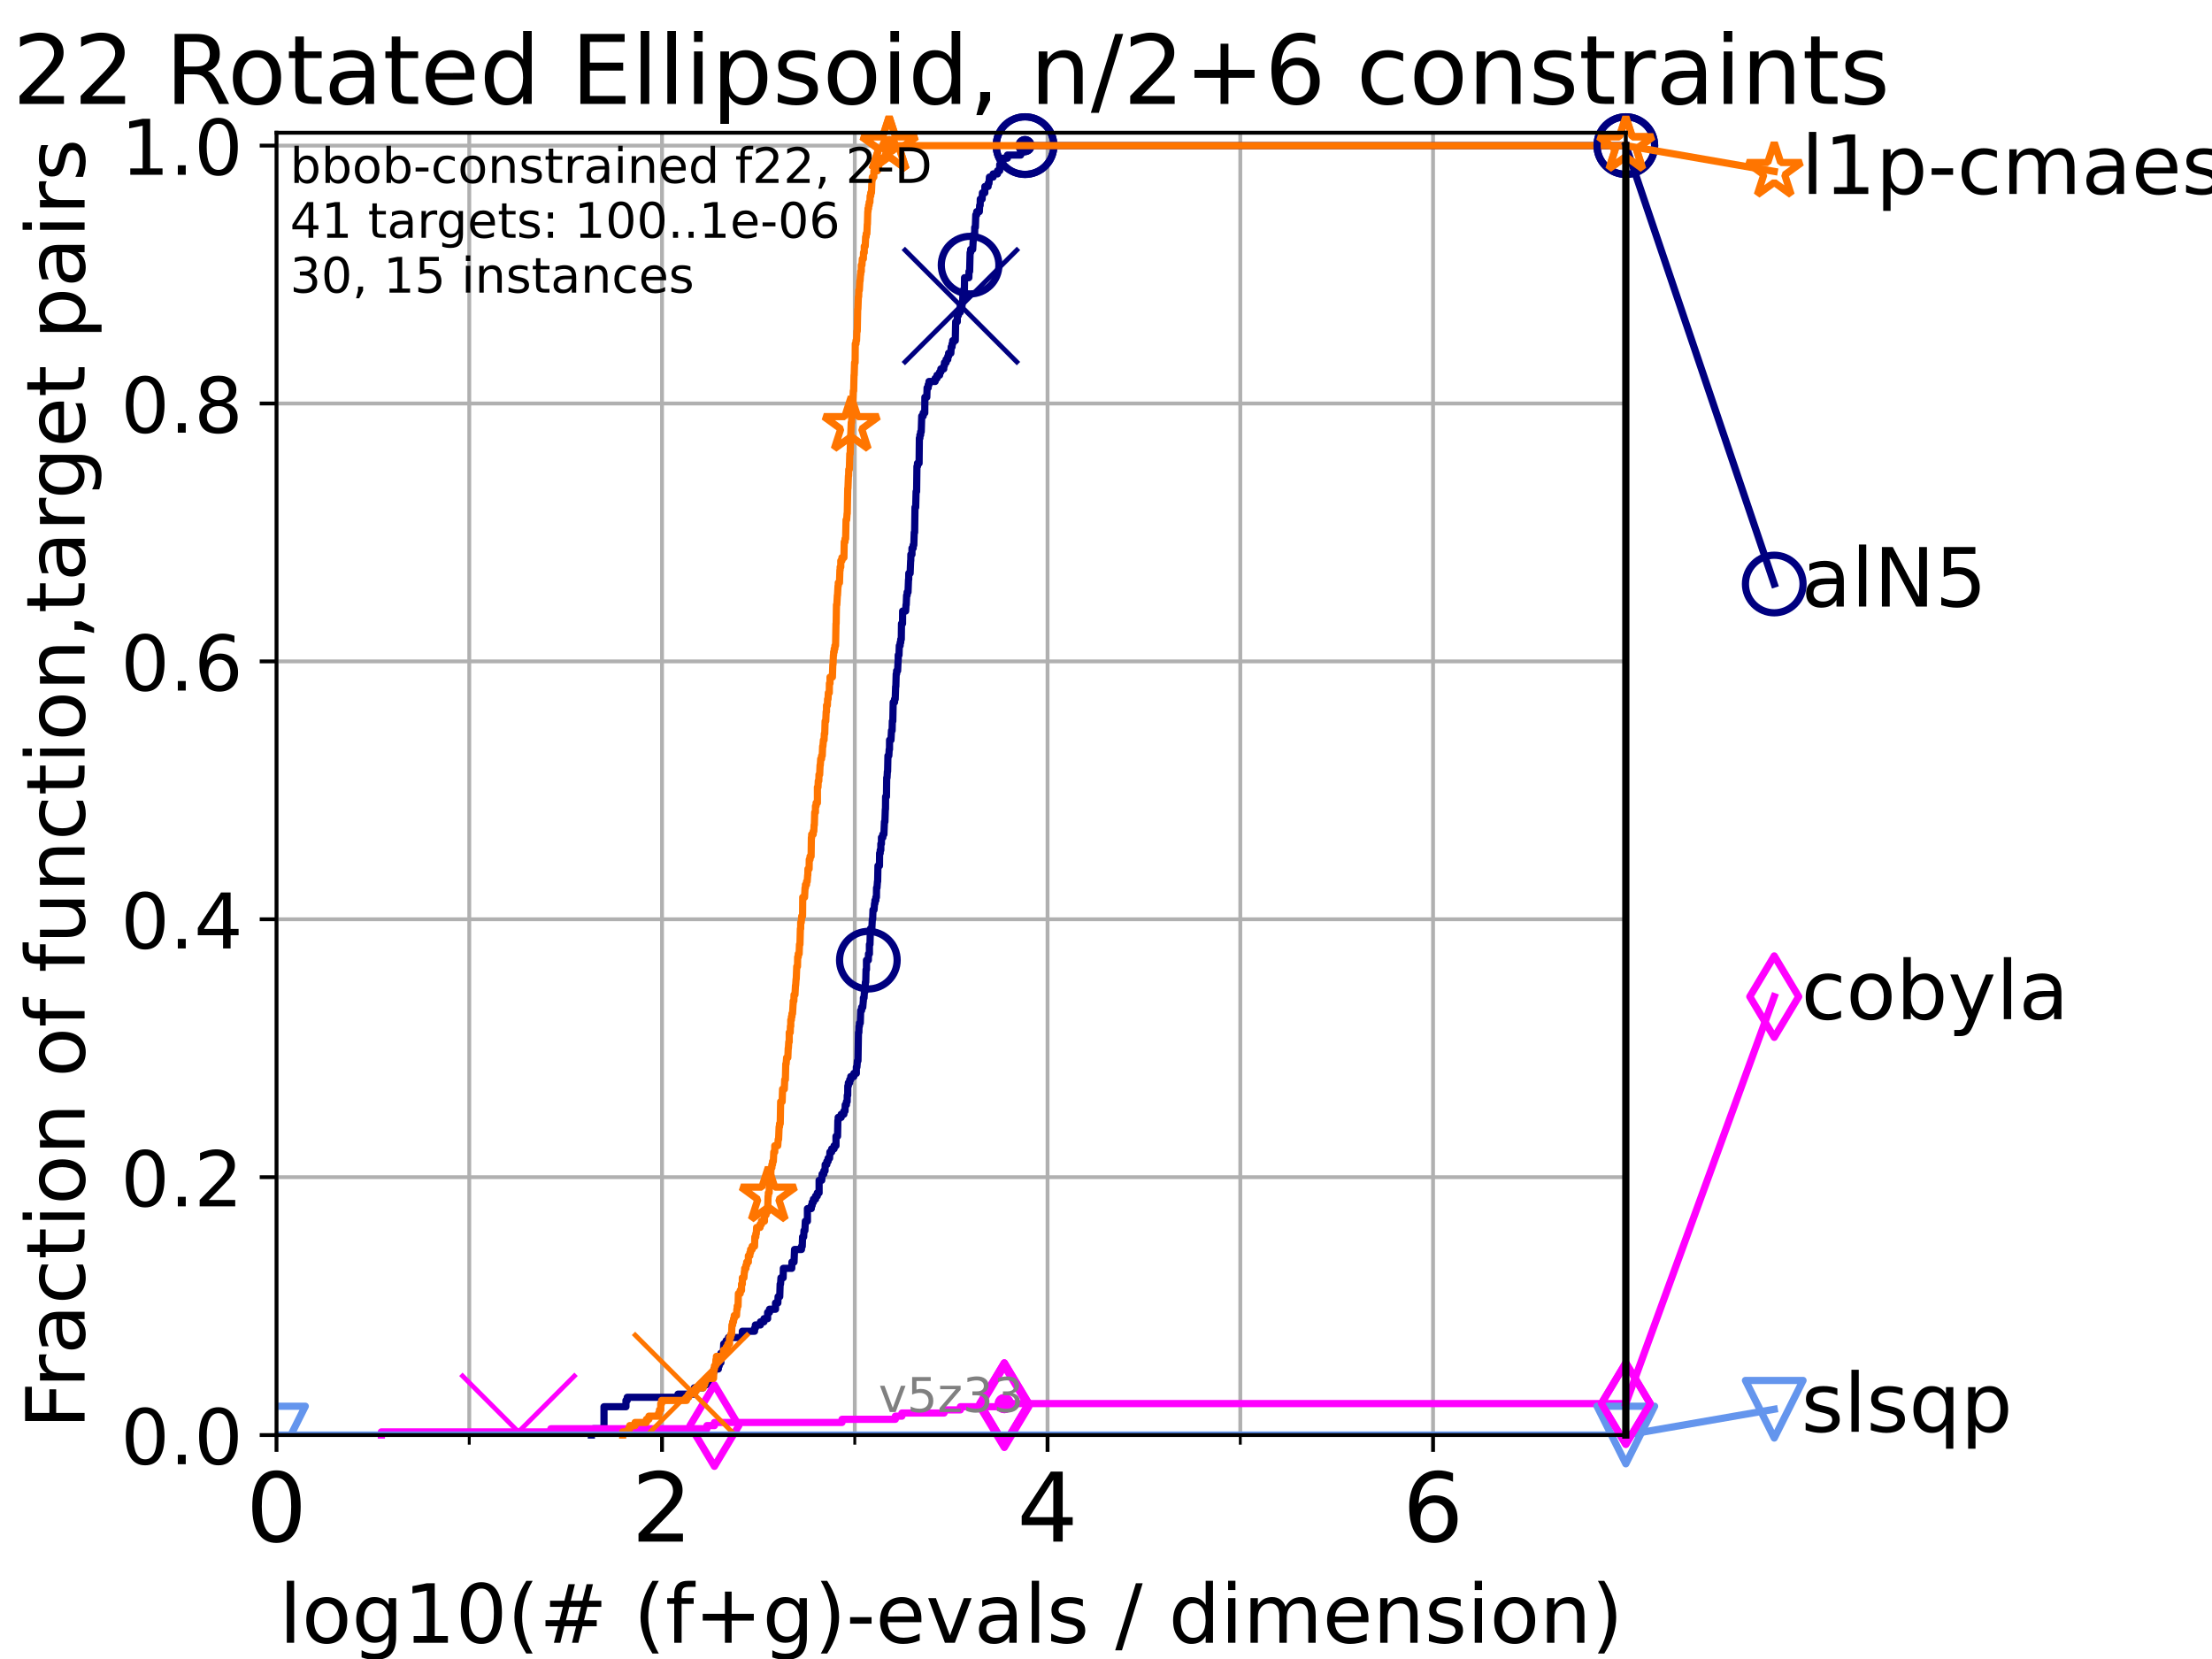 <?xml version="1.0" encoding="utf-8" standalone="no"?>
<!DOCTYPE svg PUBLIC "-//W3C//DTD SVG 1.1//EN"
  "http://www.w3.org/Graphics/SVG/1.1/DTD/svg11.dtd">
<!-- Created with matplotlib (https://matplotlib.org/) -->
<svg height="345.6pt" version="1.1" viewBox="0 0 460.8 345.6" width="460.8pt" xmlns="http://www.w3.org/2000/svg" xmlns:xlink="http://www.w3.org/1999/xlink">
 <defs>
  <style type="text/css">*{stroke-linecap:butt;stroke-linejoin:round;}</style>
 </defs>
 <g id="figure_1">
  <g id="patch_1">
   <path d="M 0 345.6 
L 460.8 345.6 
L 460.8 0 
L 0 0 
z
" style="fill:#ffffff;"/>
  </g>
  <g id="axes_1">
   <g id="patch_2">
    <path d="M 57.6 298.944 
L 338.688 298.944 
L 338.688 27.648 
L 57.6 27.648 
z
" style="fill:#ffffff;"/>
   </g>
   <g id="matplotlib.axis_1">
    <g id="xtick_1">
     <g id="line2d_1">
      <path clip-path="url(#p323e7b8de5)" d="M 57.6 298.944 
L 57.6 27.648 
" style="fill:none;stroke:#b0b0b0;stroke-linecap:square;stroke-width:0.8;"/>
     </g>
     <g id="line2d_2">
      <defs>
       <path d="M 0 0 
L 0 3.5 
" id="mf9623caeea" style="stroke:#000000;stroke-width:0.8;"/>
      </defs>
      <g>
       <use style="stroke:#000000;stroke-width:0.8;" x="57.6" xlink:href="#mf9623caeea" y="298.944"/>
      </g>
     </g>
     <g id="text_1">
      <!-- 0 -->
      <g transform="translate(51.237 321.141)scale(0.2 -0.2)">
       <defs>
        <path d="M 31.781 66.406 
Q 24.172 66.406 20.328 58.906 
Q 16.5 51.422 16.5 36.375 
Q 16.5 21.391 20.328 13.891 
Q 24.172 6.391 31.781 6.391 
Q 39.453 6.391 43.281 13.891 
Q 47.125 21.391 47.125 36.375 
Q 47.125 51.422 43.281 58.906 
Q 39.453 66.406 31.781 66.406 
z
M 31.781 74.219 
Q 44.047 74.219 50.516 64.516 
Q 56.984 54.828 56.984 36.375 
Q 56.984 17.969 50.516 8.266 
Q 44.047 -1.422 31.781 -1.422 
Q 19.531 -1.422 13.062 8.266 
Q 6.594 17.969 6.594 36.375 
Q 6.594 54.828 13.062 64.516 
Q 19.531 74.219 31.781 74.219 
z
" id="DejaVuSans-48"/>
       </defs>
       <use xlink:href="#DejaVuSans-48"/>
      </g>
     </g>
    </g>
    <g id="xtick_2">
     <g id="line2d_3">
      <path clip-path="url(#p323e7b8de5)" d="M 137.911 298.944 
L 137.911 27.648 
" style="fill:none;stroke:#b0b0b0;stroke-linecap:square;stroke-width:0.8;"/>
     </g>
     <g id="line2d_4">
      <g>
       <use style="stroke:#000000;stroke-width:0.8;" x="137.911" xlink:href="#mf9623caeea" y="298.944"/>
      </g>
     </g>
     <g id="text_2">
      <!-- 2 -->
      <g transform="translate(131.548 321.141)scale(0.2 -0.2)">
       <defs>
        <path d="M 19.188 8.297 
L 53.609 8.297 
L 53.609 0 
L 7.328 0 
L 7.328 8.297 
Q 12.938 14.109 22.625 23.891 
Q 32.328 33.688 34.812 36.531 
Q 39.547 41.844 41.422 45.531 
Q 43.312 49.219 43.312 52.781 
Q 43.312 58.594 39.234 62.25 
Q 35.156 65.922 28.609 65.922 
Q 23.969 65.922 18.812 64.312 
Q 13.672 62.703 7.812 59.422 
L 7.812 69.391 
Q 13.766 71.781 18.938 73 
Q 24.125 74.219 28.422 74.219 
Q 39.75 74.219 46.484 68.547 
Q 53.219 62.891 53.219 53.422 
Q 53.219 48.922 51.531 44.891 
Q 49.859 40.875 45.406 35.406 
Q 44.188 33.984 37.641 27.219 
Q 31.109 20.453 19.188 8.297 
z
" id="DejaVuSans-50"/>
       </defs>
       <use xlink:href="#DejaVuSans-50"/>
      </g>
     </g>
    </g>
    <g id="xtick_3">
     <g id="line2d_5">
      <path clip-path="url(#p323e7b8de5)" d="M 218.222 298.944 
L 218.222 27.648 
" style="fill:none;stroke:#b0b0b0;stroke-linecap:square;stroke-width:0.8;"/>
     </g>
     <g id="line2d_6">
      <g>
       <use style="stroke:#000000;stroke-width:0.8;" x="218.222" xlink:href="#mf9623caeea" y="298.944"/>
      </g>
     </g>
     <g id="text_3">
      <!-- 4 -->
      <g transform="translate(211.859 321.141)scale(0.2 -0.2)">
       <defs>
        <path d="M 37.797 64.312 
L 12.891 25.391 
L 37.797 25.391 
z
M 35.203 72.906 
L 47.609 72.906 
L 47.609 25.391 
L 58.016 25.391 
L 58.016 17.188 
L 47.609 17.188 
L 47.609 0 
L 37.797 0 
L 37.797 17.188 
L 4.891 17.188 
L 4.891 26.703 
z
" id="DejaVuSans-52"/>
       </defs>
       <use xlink:href="#DejaVuSans-52"/>
      </g>
     </g>
    </g>
    <g id="xtick_4">
     <g id="line2d_7">
      <path clip-path="url(#p323e7b8de5)" d="M 298.533 298.944 
L 298.533 27.648 
" style="fill:none;stroke:#b0b0b0;stroke-linecap:square;stroke-width:0.8;"/>
     </g>
     <g id="line2d_8">
      <g>
       <use style="stroke:#000000;stroke-width:0.8;" x="298.533" xlink:href="#mf9623caeea" y="298.944"/>
      </g>
     </g>
     <g id="text_4">
      <!-- 6 -->
      <g transform="translate(292.17 321.141)scale(0.2 -0.2)">
       <defs>
        <path d="M 33.016 40.375 
Q 26.375 40.375 22.484 35.828 
Q 18.609 31.297 18.609 23.391 
Q 18.609 15.531 22.484 10.953 
Q 26.375 6.391 33.016 6.391 
Q 39.656 6.391 43.531 10.953 
Q 47.406 15.531 47.406 23.391 
Q 47.406 31.297 43.531 35.828 
Q 39.656 40.375 33.016 40.375 
z
M 52.594 71.297 
L 52.594 62.312 
Q 48.875 64.062 45.094 64.984 
Q 41.312 65.922 37.594 65.922 
Q 27.828 65.922 22.672 59.328 
Q 17.531 52.734 16.797 39.406 
Q 19.672 43.656 24.016 45.922 
Q 28.375 48.188 33.594 48.188 
Q 44.578 48.188 50.953 41.516 
Q 57.328 34.859 57.328 23.391 
Q 57.328 12.156 50.688 5.359 
Q 44.047 -1.422 33.016 -1.422 
Q 20.359 -1.422 13.672 8.266 
Q 6.984 17.969 6.984 36.375 
Q 6.984 53.656 15.188 63.938 
Q 23.391 74.219 37.203 74.219 
Q 40.922 74.219 44.703 73.484 
Q 48.484 72.75 52.594 71.297 
z
" id="DejaVuSans-54"/>
       </defs>
       <use xlink:href="#DejaVuSans-54"/>
      </g>
     </g>
    </g>
    <g id="xtick_5">
     <g id="line2d_9">
      <path clip-path="url(#p323e7b8de5)" d="M 97.755 298.944 
L 97.755 27.648 
" style="fill:none;stroke:#b0b0b0;stroke-linecap:square;stroke-width:0.8;"/>
     </g>
     <g id="line2d_10">
      <defs>
       <path d="M 0 0 
L 0 2 
" id="m2e54687639" style="stroke:#000000;stroke-width:0.6;"/>
      </defs>
      <g>
       <use style="stroke:#000000;stroke-width:0.6;" x="97.755" xlink:href="#m2e54687639" y="298.944"/>
      </g>
     </g>
    </g>
    <g id="xtick_6">
     <g id="line2d_11">
      <path clip-path="url(#p323e7b8de5)" d="M 178.066 298.944 
L 178.066 27.648 
" style="fill:none;stroke:#b0b0b0;stroke-linecap:square;stroke-width:0.8;"/>
     </g>
     <g id="line2d_12">
      <g>
       <use style="stroke:#000000;stroke-width:0.6;" x="178.066" xlink:href="#m2e54687639" y="298.944"/>
      </g>
     </g>
    </g>
    <g id="xtick_7">
     <g id="line2d_13">
      <path clip-path="url(#p323e7b8de5)" d="M 258.377 298.944 
L 258.377 27.648 
" style="fill:none;stroke:#b0b0b0;stroke-linecap:square;stroke-width:0.8;"/>
     </g>
     <g id="line2d_14">
      <g>
       <use style="stroke:#000000;stroke-width:0.6;" x="258.377" xlink:href="#m2e54687639" y="298.944"/>
      </g>
     </g>
    </g>
    <g id="xtick_8">
     <g id="line2d_15">
      <path clip-path="url(#p323e7b8de5)" d="M 338.688 298.944 
L 338.688 27.648 
" style="fill:none;stroke:#b0b0b0;stroke-linecap:square;stroke-width:0.8;"/>
     </g>
     <g id="line2d_16">
      <g>
       <use style="stroke:#000000;stroke-width:0.6;" x="338.688" xlink:href="#m2e54687639" y="298.944"/>
      </g>
     </g>
    </g>
    <g id="text_5">
     <!-- log10(# (f+g)-evals / dimension) -->
     <g transform="translate(58.145 342.218)scale(0.17 -0.17)">
      <defs>
       <path d="M 9.422 75.984 
L 18.406 75.984 
L 18.406 0 
L 9.422 0 
z
" id="DejaVuSans-108"/>
       <path d="M 30.609 48.391 
Q 23.391 48.391 19.188 42.75 
Q 14.984 37.109 14.984 27.297 
Q 14.984 17.484 19.156 11.844 
Q 23.344 6.203 30.609 6.203 
Q 37.797 6.203 41.984 11.859 
Q 46.188 17.531 46.188 27.297 
Q 46.188 37.016 41.984 42.703 
Q 37.797 48.391 30.609 48.391 
z
M 30.609 56 
Q 42.328 56 49.016 48.375 
Q 55.719 40.766 55.719 27.297 
Q 55.719 13.875 49.016 6.219 
Q 42.328 -1.422 30.609 -1.422 
Q 18.844 -1.422 12.172 6.219 
Q 5.516 13.875 5.516 27.297 
Q 5.516 40.766 12.172 48.375 
Q 18.844 56 30.609 56 
z
" id="DejaVuSans-111"/>
       <path d="M 45.406 27.984 
Q 45.406 37.75 41.375 43.109 
Q 37.359 48.484 30.078 48.484 
Q 22.859 48.484 18.828 43.109 
Q 14.797 37.75 14.797 27.984 
Q 14.797 18.266 18.828 12.891 
Q 22.859 7.516 30.078 7.516 
Q 37.359 7.516 41.375 12.891 
Q 45.406 18.266 45.406 27.984 
z
M 54.391 6.781 
Q 54.391 -7.172 48.188 -13.984 
Q 42 -20.797 29.203 -20.797 
Q 24.469 -20.797 20.266 -20.094 
Q 16.062 -19.391 12.109 -17.922 
L 12.109 -9.188 
Q 16.062 -11.328 19.922 -12.344 
Q 23.781 -13.375 27.781 -13.375 
Q 36.625 -13.375 41.016 -8.766 
Q 45.406 -4.156 45.406 5.172 
L 45.406 9.625 
Q 42.625 4.781 38.281 2.391 
Q 33.938 0 27.875 0 
Q 17.828 0 11.672 7.656 
Q 5.516 15.328 5.516 27.984 
Q 5.516 40.672 11.672 48.328 
Q 17.828 56 27.875 56 
Q 33.938 56 38.281 53.609 
Q 42.625 51.219 45.406 46.391 
L 45.406 54.688 
L 54.391 54.688 
z
" id="DejaVuSans-103"/>
       <path d="M 12.406 8.297 
L 28.516 8.297 
L 28.516 63.922 
L 10.984 60.406 
L 10.984 69.391 
L 28.422 72.906 
L 38.281 72.906 
L 38.281 8.297 
L 54.391 8.297 
L 54.391 0 
L 12.406 0 
z
" id="DejaVuSans-49"/>
       <path d="M 31 75.875 
Q 24.469 64.656 21.281 53.656 
Q 18.109 42.672 18.109 31.391 
Q 18.109 20.125 21.312 9.062 
Q 24.516 -2 31 -13.188 
L 23.188 -13.188 
Q 15.875 -1.703 12.234 9.375 
Q 8.594 20.453 8.594 31.391 
Q 8.594 42.281 12.203 53.312 
Q 15.828 64.359 23.188 75.875 
z
" id="DejaVuSans-40"/>
       <path d="M 51.125 44 
L 36.922 44 
L 32.812 27.688 
L 47.125 27.688 
z
M 43.797 71.781 
L 38.719 51.516 
L 52.984 51.516 
L 58.109 71.781 
L 65.922 71.781 
L 60.891 51.516 
L 76.125 51.516 
L 76.125 44 
L 58.984 44 
L 54.984 27.688 
L 70.516 27.688 
L 70.516 20.219 
L 53.078 20.219 
L 48 0 
L 40.188 0 
L 45.219 20.219 
L 30.906 20.219 
L 25.875 0 
L 18.016 0 
L 23.094 20.219 
L 7.719 20.219 
L 7.719 27.688 
L 24.906 27.688 
L 29 44 
L 13.281 44 
L 13.281 51.516 
L 30.906 51.516 
L 35.891 71.781 
z
" id="DejaVuSans-35"/>
       <path id="DejaVuSans-32"/>
       <path d="M 37.109 75.984 
L 37.109 68.5 
L 28.516 68.5 
Q 23.688 68.5 21.797 66.547 
Q 19.922 64.594 19.922 59.516 
L 19.922 54.688 
L 34.719 54.688 
L 34.719 47.703 
L 19.922 47.703 
L 19.922 0 
L 10.891 0 
L 10.891 47.703 
L 2.297 47.703 
L 2.297 54.688 
L 10.891 54.688 
L 10.891 58.5 
Q 10.891 67.625 15.141 71.797 
Q 19.391 75.984 28.609 75.984 
z
" id="DejaVuSans-102"/>
       <path d="M 46 62.703 
L 46 35.5 
L 73.188 35.5 
L 73.188 27.203 
L 46 27.203 
L 46 0 
L 37.797 0 
L 37.797 27.203 
L 10.594 27.203 
L 10.594 35.5 
L 37.797 35.5 
L 37.797 62.703 
z
" id="DejaVuSans-43"/>
       <path d="M 8.016 75.875 
L 15.828 75.875 
Q 23.141 64.359 26.781 53.312 
Q 30.422 42.281 30.422 31.391 
Q 30.422 20.453 26.781 9.375 
Q 23.141 -1.703 15.828 -13.188 
L 8.016 -13.188 
Q 14.5 -2 17.703 9.062 
Q 20.906 20.125 20.906 31.391 
Q 20.906 42.672 17.703 53.656 
Q 14.5 64.656 8.016 75.875 
z
" id="DejaVuSans-41"/>
       <path d="M 4.891 31.391 
L 31.203 31.391 
L 31.203 23.391 
L 4.891 23.391 
z
" id="DejaVuSans-45"/>
       <path d="M 56.203 29.594 
L 56.203 25.203 
L 14.891 25.203 
Q 15.484 15.922 20.484 11.062 
Q 25.484 6.203 34.422 6.203 
Q 39.594 6.203 44.453 7.469 
Q 49.312 8.734 54.109 11.281 
L 54.109 2.781 
Q 49.266 0.734 44.188 -0.344 
Q 39.109 -1.422 33.891 -1.422 
Q 20.797 -1.422 13.156 6.188 
Q 5.516 13.812 5.516 26.812 
Q 5.516 40.234 12.766 48.109 
Q 20.016 56 32.328 56 
Q 43.359 56 49.781 48.891 
Q 56.203 41.797 56.203 29.594 
z
M 47.219 32.234 
Q 47.125 39.594 43.094 43.984 
Q 39.062 48.391 32.422 48.391 
Q 24.906 48.391 20.391 44.141 
Q 15.875 39.891 15.188 32.172 
z
" id="DejaVuSans-101"/>
       <path d="M 2.984 54.688 
L 12.5 54.688 
L 29.594 8.797 
L 46.688 54.688 
L 56.203 54.688 
L 35.688 0 
L 23.484 0 
z
" id="DejaVuSans-118"/>
       <path d="M 34.281 27.484 
Q 23.391 27.484 19.188 25 
Q 14.984 22.516 14.984 16.5 
Q 14.984 11.719 18.141 8.906 
Q 21.297 6.109 26.703 6.109 
Q 34.188 6.109 38.703 11.406 
Q 43.219 16.703 43.219 25.484 
L 43.219 27.484 
z
M 52.203 31.203 
L 52.203 0 
L 43.219 0 
L 43.219 8.297 
Q 40.141 3.328 35.547 0.953 
Q 30.953 -1.422 24.312 -1.422 
Q 15.922 -1.422 10.953 3.297 
Q 6 8.016 6 15.922 
Q 6 25.141 12.172 29.828 
Q 18.359 34.516 30.609 34.516 
L 43.219 34.516 
L 43.219 35.406 
Q 43.219 41.609 39.141 45 
Q 35.062 48.391 27.688 48.391 
Q 23 48.391 18.547 47.266 
Q 14.109 46.141 10.016 43.891 
L 10.016 52.203 
Q 14.938 54.109 19.578 55.047 
Q 24.219 56 28.609 56 
Q 40.484 56 46.344 49.844 
Q 52.203 43.703 52.203 31.203 
z
" id="DejaVuSans-97"/>
       <path d="M 44.281 53.078 
L 44.281 44.578 
Q 40.484 46.531 36.375 47.5 
Q 32.281 48.484 27.875 48.484 
Q 21.188 48.484 17.844 46.438 
Q 14.5 44.391 14.5 40.281 
Q 14.5 37.156 16.891 35.375 
Q 19.281 33.594 26.516 31.984 
L 29.594 31.297 
Q 39.156 29.25 43.188 25.516 
Q 47.219 21.781 47.219 15.094 
Q 47.219 7.469 41.188 3.016 
Q 35.156 -1.422 24.609 -1.422 
Q 20.219 -1.422 15.453 -0.562 
Q 10.688 0.297 5.422 2 
L 5.422 11.281 
Q 10.406 8.688 15.234 7.391 
Q 20.062 6.109 24.812 6.109 
Q 31.156 6.109 34.562 8.281 
Q 37.984 10.453 37.984 14.406 
Q 37.984 18.062 35.516 20.016 
Q 33.062 21.969 24.703 23.781 
L 21.578 24.516 
Q 13.234 26.266 9.516 29.906 
Q 5.812 33.547 5.812 39.891 
Q 5.812 47.609 11.281 51.797 
Q 16.75 56 26.812 56 
Q 31.781 56 36.172 55.266 
Q 40.578 54.547 44.281 53.078 
z
" id="DejaVuSans-115"/>
       <path d="M 25.391 72.906 
L 33.688 72.906 
L 8.297 -9.281 
L 0 -9.281 
z
" id="DejaVuSans-47"/>
       <path d="M 45.406 46.391 
L 45.406 75.984 
L 54.391 75.984 
L 54.391 0 
L 45.406 0 
L 45.406 8.203 
Q 42.578 3.328 38.25 0.953 
Q 33.938 -1.422 27.875 -1.422 
Q 17.969 -1.422 11.734 6.484 
Q 5.516 14.406 5.516 27.297 
Q 5.516 40.188 11.734 48.094 
Q 17.969 56 27.875 56 
Q 33.938 56 38.25 53.625 
Q 42.578 51.266 45.406 46.391 
z
M 14.797 27.297 
Q 14.797 17.391 18.875 11.75 
Q 22.953 6.109 30.078 6.109 
Q 37.203 6.109 41.297 11.75 
Q 45.406 17.391 45.406 27.297 
Q 45.406 37.203 41.297 42.844 
Q 37.203 48.484 30.078 48.484 
Q 22.953 48.484 18.875 42.844 
Q 14.797 37.203 14.797 27.297 
z
" id="DejaVuSans-100"/>
       <path d="M 9.422 54.688 
L 18.406 54.688 
L 18.406 0 
L 9.422 0 
z
M 9.422 75.984 
L 18.406 75.984 
L 18.406 64.594 
L 9.422 64.594 
z
" id="DejaVuSans-105"/>
       <path d="M 52 44.188 
Q 55.375 50.25 60.062 53.125 
Q 64.75 56 71.094 56 
Q 79.641 56 84.281 50.016 
Q 88.922 44.047 88.922 33.016 
L 88.922 0 
L 79.891 0 
L 79.891 32.719 
Q 79.891 40.578 77.094 44.375 
Q 74.312 48.188 68.609 48.188 
Q 61.625 48.188 57.562 43.547 
Q 53.516 38.922 53.516 30.906 
L 53.516 0 
L 44.484 0 
L 44.484 32.719 
Q 44.484 40.625 41.703 44.406 
Q 38.922 48.188 33.109 48.188 
Q 26.219 48.188 22.156 43.531 
Q 18.109 38.875 18.109 30.906 
L 18.109 0 
L 9.078 0 
L 9.078 54.688 
L 18.109 54.688 
L 18.109 46.188 
Q 21.188 51.219 25.484 53.609 
Q 29.781 56 35.688 56 
Q 41.656 56 45.828 52.969 
Q 50 49.953 52 44.188 
z
" id="DejaVuSans-109"/>
       <path d="M 54.891 33.016 
L 54.891 0 
L 45.906 0 
L 45.906 32.719 
Q 45.906 40.484 42.875 44.328 
Q 39.844 48.188 33.797 48.188 
Q 26.516 48.188 22.312 43.547 
Q 18.109 38.922 18.109 30.906 
L 18.109 0 
L 9.078 0 
L 9.078 54.688 
L 18.109 54.688 
L 18.109 46.188 
Q 21.344 51.125 25.703 53.562 
Q 30.078 56 35.797 56 
Q 45.219 56 50.047 50.172 
Q 54.891 44.344 54.891 33.016 
z
" id="DejaVuSans-110"/>
      </defs>
      <use xlink:href="#DejaVuSans-108"/>
      <use x="27.783" xlink:href="#DejaVuSans-111"/>
      <use x="88.965" xlink:href="#DejaVuSans-103"/>
      <use x="152.441" xlink:href="#DejaVuSans-49"/>
      <use x="216.064" xlink:href="#DejaVuSans-48"/>
      <use x="279.688" xlink:href="#DejaVuSans-40"/>
      <use x="318.701" xlink:href="#DejaVuSans-35"/>
      <use x="402.49" xlink:href="#DejaVuSans-32"/>
      <use x="434.277" xlink:href="#DejaVuSans-40"/>
      <use x="473.291" xlink:href="#DejaVuSans-102"/>
      <use x="508.496" xlink:href="#DejaVuSans-43"/>
      <use x="592.285" xlink:href="#DejaVuSans-103"/>
      <use x="655.762" xlink:href="#DejaVuSans-41"/>
      <use x="694.775" xlink:href="#DejaVuSans-45"/>
      <use x="730.859" xlink:href="#DejaVuSans-101"/>
      <use x="792.383" xlink:href="#DejaVuSans-118"/>
      <use x="851.562" xlink:href="#DejaVuSans-97"/>
      <use x="912.842" xlink:href="#DejaVuSans-108"/>
      <use x="940.625" xlink:href="#DejaVuSans-115"/>
      <use x="992.725" xlink:href="#DejaVuSans-32"/>
      <use x="1024.512" xlink:href="#DejaVuSans-47"/>
      <use x="1058.203" xlink:href="#DejaVuSans-32"/>
      <use x="1089.99" xlink:href="#DejaVuSans-100"/>
      <use x="1153.467" xlink:href="#DejaVuSans-105"/>
      <use x="1181.25" xlink:href="#DejaVuSans-109"/>
      <use x="1278.662" xlink:href="#DejaVuSans-101"/>
      <use x="1340.186" xlink:href="#DejaVuSans-110"/>
      <use x="1403.564" xlink:href="#DejaVuSans-115"/>
      <use x="1455.664" xlink:href="#DejaVuSans-105"/>
      <use x="1483.447" xlink:href="#DejaVuSans-111"/>
      <use x="1544.629" xlink:href="#DejaVuSans-110"/>
      <use x="1608.008" xlink:href="#DejaVuSans-41"/>
     </g>
    </g>
   </g>
   <g id="matplotlib.axis_2">
    <g id="ytick_1">
     <g id="line2d_17">
      <path clip-path="url(#p323e7b8de5)" d="M 57.6 298.944 
L 338.688 298.944 
" style="fill:none;stroke:#b0b0b0;stroke-linecap:square;stroke-width:0.8;"/>
     </g>
     <g id="line2d_18">
      <defs>
       <path d="M 0 0 
L -3.5 0 
" id="mad49bc12fa" style="stroke:#000000;stroke-width:0.8;"/>
      </defs>
      <g>
       <use style="stroke:#000000;stroke-width:0.8;" x="57.6" xlink:href="#mad49bc12fa" y="298.944"/>
      </g>
     </g>
     <g id="text_6">
      <!-- 0.0 -->
      <g transform="translate(25.155 305.023)scale(0.16 -0.16)">
       <defs>
        <path d="M 10.688 12.406 
L 21 12.406 
L 21 0 
L 10.688 0 
z
" id="DejaVuSans-46"/>
       </defs>
       <use xlink:href="#DejaVuSans-48"/>
       <use x="63.623" xlink:href="#DejaVuSans-46"/>
       <use x="95.41" xlink:href="#DejaVuSans-48"/>
      </g>
     </g>
    </g>
    <g id="ytick_2">
     <g id="line2d_19">
      <path clip-path="url(#p323e7b8de5)" d="M 57.6 245.222 
L 338.688 245.222 
" style="fill:none;stroke:#b0b0b0;stroke-linecap:square;stroke-width:0.8;"/>
     </g>
     <g id="line2d_20">
      <g>
       <use style="stroke:#000000;stroke-width:0.8;" x="57.6" xlink:href="#mad49bc12fa" y="245.222"/>
      </g>
     </g>
     <g id="text_7">
      <!-- 0.2 -->
      <g transform="translate(25.155 251.301)scale(0.16 -0.16)">
       <use xlink:href="#DejaVuSans-48"/>
       <use x="63.623" xlink:href="#DejaVuSans-46"/>
       <use x="95.41" xlink:href="#DejaVuSans-50"/>
      </g>
     </g>
    </g>
    <g id="ytick_3">
     <g id="line2d_21">
      <path clip-path="url(#p323e7b8de5)" d="M 57.6 191.5 
L 338.688 191.5 
" style="fill:none;stroke:#b0b0b0;stroke-linecap:square;stroke-width:0.8;"/>
     </g>
     <g id="line2d_22">
      <g>
       <use style="stroke:#000000;stroke-width:0.8;" x="57.6" xlink:href="#mad49bc12fa" y="191.5"/>
      </g>
     </g>
     <g id="text_8">
      <!-- 0.4 -->
      <g transform="translate(25.155 197.579)scale(0.16 -0.16)">
       <use xlink:href="#DejaVuSans-48"/>
       <use x="63.623" xlink:href="#DejaVuSans-46"/>
       <use x="95.41" xlink:href="#DejaVuSans-52"/>
      </g>
     </g>
    </g>
    <g id="ytick_4">
     <g id="line2d_23">
      <path clip-path="url(#p323e7b8de5)" d="M 57.6 137.778 
L 338.688 137.778 
" style="fill:none;stroke:#b0b0b0;stroke-linecap:square;stroke-width:0.8;"/>
     </g>
     <g id="line2d_24">
      <g>
       <use style="stroke:#000000;stroke-width:0.8;" x="57.6" xlink:href="#mad49bc12fa" y="137.778"/>
      </g>
     </g>
     <g id="text_9">
      <!-- 0.6 -->
      <g transform="translate(25.155 143.857)scale(0.16 -0.16)">
       <use xlink:href="#DejaVuSans-48"/>
       <use x="63.623" xlink:href="#DejaVuSans-46"/>
       <use x="95.41" xlink:href="#DejaVuSans-54"/>
      </g>
     </g>
    </g>
    <g id="ytick_5">
     <g id="line2d_25">
      <path clip-path="url(#p323e7b8de5)" d="M 57.6 84.056 
L 338.688 84.056 
" style="fill:none;stroke:#b0b0b0;stroke-linecap:square;stroke-width:0.8;"/>
     </g>
     <g id="line2d_26">
      <g>
       <use style="stroke:#000000;stroke-width:0.8;" x="57.6" xlink:href="#mad49bc12fa" y="84.056"/>
      </g>
     </g>
     <g id="text_10">
      <!-- 0.8 -->
      <g transform="translate(25.155 90.135)scale(0.16 -0.16)">
       <defs>
        <path d="M 31.781 34.625 
Q 24.75 34.625 20.719 30.859 
Q 16.703 27.094 16.703 20.516 
Q 16.703 13.922 20.719 10.156 
Q 24.75 6.391 31.781 6.391 
Q 38.812 6.391 42.859 10.172 
Q 46.922 13.969 46.922 20.516 
Q 46.922 27.094 42.891 30.859 
Q 38.875 34.625 31.781 34.625 
z
M 21.922 38.812 
Q 15.578 40.375 12.031 44.719 
Q 8.5 49.078 8.5 55.328 
Q 8.5 64.062 14.719 69.141 
Q 20.953 74.219 31.781 74.219 
Q 42.672 74.219 48.875 69.141 
Q 55.078 64.062 55.078 55.328 
Q 55.078 49.078 51.531 44.719 
Q 48 40.375 41.703 38.812 
Q 48.828 37.156 52.797 32.312 
Q 56.781 27.484 56.781 20.516 
Q 56.781 9.906 50.312 4.234 
Q 43.844 -1.422 31.781 -1.422 
Q 19.734 -1.422 13.25 4.234 
Q 6.781 9.906 6.781 20.516 
Q 6.781 27.484 10.781 32.312 
Q 14.797 37.156 21.922 38.812 
z
M 18.312 54.391 
Q 18.312 48.734 21.844 45.562 
Q 25.391 42.391 31.781 42.391 
Q 38.141 42.391 41.719 45.562 
Q 45.312 48.734 45.312 54.391 
Q 45.312 60.062 41.719 63.234 
Q 38.141 66.406 31.781 66.406 
Q 25.391 66.406 21.844 63.234 
Q 18.312 60.062 18.312 54.391 
z
" id="DejaVuSans-56"/>
       </defs>
       <use xlink:href="#DejaVuSans-48"/>
       <use x="63.623" xlink:href="#DejaVuSans-46"/>
       <use x="95.41" xlink:href="#DejaVuSans-56"/>
      </g>
     </g>
    </g>
    <g id="ytick_6">
     <g id="line2d_27">
      <path clip-path="url(#p323e7b8de5)" d="M 57.6 30.334 
L 338.688 30.334 
" style="fill:none;stroke:#b0b0b0;stroke-linecap:square;stroke-width:0.8;"/>
     </g>
     <g id="line2d_28">
      <g>
       <use style="stroke:#000000;stroke-width:0.8;" x="57.6" xlink:href="#mad49bc12fa" y="30.334"/>
      </g>
     </g>
     <g id="text_11">
      <!-- 1.0 -->
      <g transform="translate(25.155 36.413)scale(0.16 -0.16)">
       <use xlink:href="#DejaVuSans-49"/>
       <use x="63.623" xlink:href="#DejaVuSans-46"/>
       <use x="95.41" xlink:href="#DejaVuSans-48"/>
      </g>
     </g>
    </g>
    <g id="text_12">
     <!-- Fraction of function,target pairs -->
     <g transform="translate(17.62 297.681)rotate(-90)scale(0.17 -0.17)">
      <defs>
       <path d="M 9.812 72.906 
L 51.703 72.906 
L 51.703 64.594 
L 19.672 64.594 
L 19.672 43.109 
L 48.578 43.109 
L 48.578 34.812 
L 19.672 34.812 
L 19.672 0 
L 9.812 0 
z
" id="DejaVuSans-70"/>
       <path d="M 41.109 46.297 
Q 39.594 47.172 37.812 47.578 
Q 36.031 48 33.891 48 
Q 26.266 48 22.188 43.047 
Q 18.109 38.094 18.109 28.812 
L 18.109 0 
L 9.078 0 
L 9.078 54.688 
L 18.109 54.688 
L 18.109 46.188 
Q 20.953 51.172 25.484 53.578 
Q 30.031 56 36.531 56 
Q 37.453 56 38.578 55.875 
Q 39.703 55.766 41.062 55.516 
z
" id="DejaVuSans-114"/>
       <path d="M 48.781 52.594 
L 48.781 44.188 
Q 44.969 46.297 41.141 47.344 
Q 37.312 48.391 33.406 48.391 
Q 24.656 48.391 19.812 42.844 
Q 14.984 37.312 14.984 27.297 
Q 14.984 17.281 19.812 11.734 
Q 24.656 6.203 33.406 6.203 
Q 37.312 6.203 41.141 7.25 
Q 44.969 8.297 48.781 10.406 
L 48.781 2.094 
Q 45.016 0.344 40.984 -0.531 
Q 36.969 -1.422 32.422 -1.422 
Q 20.062 -1.422 12.781 6.344 
Q 5.516 14.109 5.516 27.297 
Q 5.516 40.672 12.859 48.328 
Q 20.219 56 33.016 56 
Q 37.156 56 41.109 55.141 
Q 45.062 54.297 48.781 52.594 
z
" id="DejaVuSans-99"/>
       <path d="M 18.312 70.219 
L 18.312 54.688 
L 36.812 54.688 
L 36.812 47.703 
L 18.312 47.703 
L 18.312 18.016 
Q 18.312 11.328 20.141 9.422 
Q 21.969 7.516 27.594 7.516 
L 36.812 7.516 
L 36.812 0 
L 27.594 0 
Q 17.188 0 13.234 3.875 
Q 9.281 7.766 9.281 18.016 
L 9.281 47.703 
L 2.688 47.703 
L 2.688 54.688 
L 9.281 54.688 
L 9.281 70.219 
z
" id="DejaVuSans-116"/>
       <path d="M 8.5 21.578 
L 8.5 54.688 
L 17.484 54.688 
L 17.484 21.922 
Q 17.484 14.156 20.5 10.266 
Q 23.531 6.391 29.594 6.391 
Q 36.859 6.391 41.078 11.031 
Q 45.312 15.672 45.312 23.688 
L 45.312 54.688 
L 54.297 54.688 
L 54.297 0 
L 45.312 0 
L 45.312 8.406 
Q 42.047 3.422 37.719 1 
Q 33.406 -1.422 27.688 -1.422 
Q 18.266 -1.422 13.375 4.438 
Q 8.5 10.297 8.5 21.578 
z
M 31.109 56 
z
" id="DejaVuSans-117"/>
       <path d="M 11.719 12.406 
L 22.016 12.406 
L 22.016 4 
L 14.016 -11.625 
L 7.719 -11.625 
L 11.719 4 
z
" id="DejaVuSans-44"/>
       <path d="M 18.109 8.203 
L 18.109 -20.797 
L 9.078 -20.797 
L 9.078 54.688 
L 18.109 54.688 
L 18.109 46.391 
Q 20.953 51.266 25.266 53.625 
Q 29.594 56 35.594 56 
Q 45.562 56 51.781 48.094 
Q 58.016 40.188 58.016 27.297 
Q 58.016 14.406 51.781 6.484 
Q 45.562 -1.422 35.594 -1.422 
Q 29.594 -1.422 25.266 0.953 
Q 20.953 3.328 18.109 8.203 
z
M 48.688 27.297 
Q 48.688 37.203 44.609 42.844 
Q 40.531 48.484 33.406 48.484 
Q 26.266 48.484 22.188 42.844 
Q 18.109 37.203 18.109 27.297 
Q 18.109 17.391 22.188 11.75 
Q 26.266 6.109 33.406 6.109 
Q 40.531 6.109 44.609 11.75 
Q 48.688 17.391 48.688 27.297 
z
" id="DejaVuSans-112"/>
      </defs>
      <use xlink:href="#DejaVuSans-70"/>
      <use x="50.27" xlink:href="#DejaVuSans-114"/>
      <use x="91.383" xlink:href="#DejaVuSans-97"/>
      <use x="152.662" xlink:href="#DejaVuSans-99"/>
      <use x="207.643" xlink:href="#DejaVuSans-116"/>
      <use x="246.852" xlink:href="#DejaVuSans-105"/>
      <use x="274.635" xlink:href="#DejaVuSans-111"/>
      <use x="335.816" xlink:href="#DejaVuSans-110"/>
      <use x="399.195" xlink:href="#DejaVuSans-32"/>
      <use x="430.982" xlink:href="#DejaVuSans-111"/>
      <use x="492.164" xlink:href="#DejaVuSans-102"/>
      <use x="527.369" xlink:href="#DejaVuSans-32"/>
      <use x="559.156" xlink:href="#DejaVuSans-102"/>
      <use x="594.361" xlink:href="#DejaVuSans-117"/>
      <use x="657.74" xlink:href="#DejaVuSans-110"/>
      <use x="721.119" xlink:href="#DejaVuSans-99"/>
      <use x="776.1" xlink:href="#DejaVuSans-116"/>
      <use x="815.309" xlink:href="#DejaVuSans-105"/>
      <use x="843.092" xlink:href="#DejaVuSans-111"/>
      <use x="904.273" xlink:href="#DejaVuSans-110"/>
      <use x="967.652" xlink:href="#DejaVuSans-44"/>
      <use x="999.439" xlink:href="#DejaVuSans-116"/>
      <use x="1038.648" xlink:href="#DejaVuSans-97"/>
      <use x="1099.928" xlink:href="#DejaVuSans-114"/>
      <use x="1139.291" xlink:href="#DejaVuSans-103"/>
      <use x="1202.768" xlink:href="#DejaVuSans-101"/>
      <use x="1264.291" xlink:href="#DejaVuSans-116"/>
      <use x="1303.5" xlink:href="#DejaVuSans-32"/>
      <use x="1335.287" xlink:href="#DejaVuSans-112"/>
      <use x="1398.764" xlink:href="#DejaVuSans-97"/>
      <use x="1460.043" xlink:href="#DejaVuSans-105"/>
      <use x="1487.826" xlink:href="#DejaVuSans-114"/>
      <use x="1528.939" xlink:href="#DejaVuSans-115"/>
     </g>
    </g>
   </g>
   <g id="line2d_29">
    <defs>
     <path d="M 0 1.5 
C 0.398 1.5 0.779 1.342 1.061 1.061 
C 1.342 0.779 1.5 0.398 1.5 0 
C 1.5 -0.398 1.342 -0.779 1.061 -1.061 
C 0.779 -1.342 0.398 -1.5 0 -1.5 
C -0.398 -1.5 -0.779 -1.342 -1.061 -1.061 
C -1.342 -0.779 -1.5 -0.398 -1.5 0 
C -1.5 0.398 -1.342 0.779 -1.061 1.061 
C -0.779 1.342 -0.398 1.5 0 1.5 
z
" id="m407e6cd29a" style="stroke:#000080;"/>
    </defs>
    <g>
     <use style="fill:#000080;stroke:#000080;" x="213.532" xlink:href="#m407e6cd29a" y="30.334"/>
     <use style="fill:#000080;stroke:#000080;" x="213.532" xlink:href="#m407e6cd29a" y="30.334"/>
    </g>
   </g>
   <g id="line2d_30">
    <path d="M 123.193 298.944 
L 123.193 298.289 
L 123.594 298.289 
L 123.594 297.634 
L 125.823 297.634 
L 125.823 293.048 
L 130.398 293.048 
L 130.398 291.737 
L 130.665 291.737 
L 130.665 291.082 
L 141.235 291.082 
L 141.235 290.427 
L 144.63 290.427 
L 144.63 289.117 
L 146.431 289.117 
L 146.431 288.462 
L 147.165 288.462 
L 147.165 287.807 
L 148.064 287.807 
L 148.064 287.151 
L 148.45 287.151 
L 148.45 285.841 
L 148.733 285.841 
L 148.733 285.186 
L 149.647 285.186 
L 149.647 284.531 
L 149.824 284.531 
L 149.824 283.876 
L 150.172 283.876 
L 150.172 281.91 
L 150.683 281.91 
L 150.766 279.945 
L 151.26 279.945 
L 151.26 279.29 
L 151.74 279.29 
L 151.74 278.634 
L 154.641 278.634 
L 154.641 277.324 
L 157.186 277.324 
L 157.186 276.669 
L 157.358 276.669 
L 157.358 276.014 
L 158.412 276.014 
L 158.412 275.359 
L 159.15 275.359 
L 159.15 274.704 
L 159.907 274.704 
L 159.907 273.393 
L 160.298 273.393 
L 160.298 272.738 
L 161.556 272.738 
L 161.556 271.428 
L 162.043 271.428 
L 162.087 270.118 
L 162.432 270.118 
L 162.517 267.497 
L 162.602 267.497 
L 162.687 266.187 
L 163.144 266.187 
L 163.185 264.221 
L 164.936 264.221 
L 164.973 262.911 
L 165.411 262.911 
L 165.519 260.29 
L 166.962 260.29 
L 166.962 259.635 
L 167.126 259.635 
L 167.191 257.67 
L 167.417 257.67 
L 167.481 256.36 
L 167.672 256.36 
L 167.767 254.394 
L 168.202 254.394 
L 168.202 251.773 
L 169.012 251.773 
L 169.012 251.118 
L 169.187 251.118 
L 169.187 250.463 
L 169.446 250.463 
L 169.446 249.808 
L 169.898 249.808 
L 169.898 249.153 
L 170.256 249.153 
L 170.256 248.498 
L 170.634 248.498 
L 170.634 245.877 
L 171.186 245.877 
L 171.264 244.567 
L 171.62 244.567 
L 171.62 243.912 
L 171.871 243.912 
L 171.896 242.601 
L 172.24 242.601 
L 172.24 241.946 
L 172.506 241.946 
L 172.506 241.291 
L 172.815 241.291 
L 172.886 239.981 
L 173.257 239.981 
L 173.257 239.326 
L 173.756 239.326 
L 173.756 238.671 
L 174.153 238.671 
L 174.153 236.705 
L 174.477 236.705 
L 174.542 233.429 
L 174.605 233.429 
L 174.605 232.774 
L 175.232 232.774 
L 175.232 232.119 
L 175.797 232.119 
L 175.797 231.464 
L 176.034 231.464 
L 176.073 230.154 
L 176.325 230.154 
L 176.325 229.499 
L 176.479 229.499 
L 176.498 228.188 
L 176.593 228.188 
L 176.612 226.223 
L 176.726 226.223 
L 176.726 225.568 
L 177.006 225.568 
L 177.006 224.912 
L 177.227 224.912 
L 177.227 224.257 
L 177.873 224.257 
L 177.873 223.602 
L 178.395 223.602 
L 178.395 222.292 
L 178.514 222.292 
L 178.616 220.982 
L 178.733 220.982 
L 178.834 215.085 
L 178.917 215.085 
L 178.95 213.775 
L 179.033 213.775 
L 179.033 213.12 
L 179.214 213.12 
L 179.295 210.499 
L 179.489 210.499 
L 179.489 209.844 
L 179.728 209.844 
L 179.839 208.534 
L 179.855 208.534 
L 179.855 207.879 
L 179.996 207.879 
L 180.074 206.568 
L 180.182 206.568 
L 180.275 204.603 
L 180.351 204.603 
L 180.412 201.982 
L 180.504 201.982 
L 180.504 200.017 
L 180.894 200.017 
L 180.923 198.707 
L 181.115 198.707 
L 181.115 196.741 
L 181.231 196.741 
L 181.318 193.465 
L 181.62 193.465 
L 181.719 191.5 
L 181.79 191.5 
L 181.86 189.535 
L 182.083 189.535 
L 182.18 188.224 
L 182.262 188.224 
L 182.262 187.569 
L 182.453 187.569 
L 182.453 186.914 
L 182.575 186.914 
L 182.601 184.949 
L 182.695 184.949 
L 182.789 183.638 
L 182.829 183.638 
L 182.895 180.363 
L 183.209 180.363 
L 183.235 177.742 
L 183.364 177.742 
L 183.364 177.087 
L 183.493 177.087 
L 183.493 175.777 
L 183.62 175.777 
L 183.62 174.466 
L 183.909 174.466 
L 183.909 173.811 
L 184.132 173.811 
L 184.243 171.191 
L 184.34 171.191 
L 184.425 168.57 
L 184.462 168.57 
L 184.486 165.949 
L 184.666 165.949 
L 184.714 162.018 
L 184.785 162.018 
L 184.856 160.708 
L 184.903 160.708 
L 184.974 157.432 
L 185.161 157.432 
L 185.23 156.122 
L 185.299 156.122 
L 185.311 154.157 
L 185.608 154.157 
L 185.709 152.191 
L 185.844 152.191 
L 185.888 150.226 
L 185.988 150.226 
L 186.066 146.295 
L 186.35 146.295 
L 186.35 145.64 
L 186.49 145.64 
L 186.576 143.019 
L 186.619 143.019 
L 186.693 140.399 
L 186.778 140.399 
L 186.778 139.743 
L 186.989 139.743 
L 187.083 137.778 
L 187.114 137.778 
L 187.114 136.468 
L 187.279 136.468 
L 187.341 134.502 
L 187.514 134.502 
L 187.514 133.847 
L 187.635 133.847 
L 187.635 133.192 
L 187.756 133.192 
L 187.796 129.916 
L 188.014 129.916 
L 188.034 127.296 
L 188.662 127.296 
L 188.738 125.985 
L 188.785 125.985 
L 188.861 124.02 
L 188.973 124.02 
L 188.973 123.365 
L 189.158 123.365 
L 189.26 120.744 
L 189.296 120.744 
L 189.315 119.434 
L 189.596 119.434 
L 189.704 116.813 
L 189.731 116.813 
L 189.748 115.503 
L 189.979 115.503 
L 189.979 114.193 
L 190.233 114.193 
L 190.233 113.538 
L 190.362 113.538 
L 190.448 110.917 
L 190.534 110.917 
L 190.61 105.676 
L 190.754 105.676 
L 190.838 102.4 
L 190.947 102.4 
L 191.013 97.159 
L 191.129 97.159 
L 191.129 96.504 
L 191.464 96.504 
L 191.521 91.263 
L 191.633 91.263 
L 191.633 90.608 
L 191.785 90.608 
L 191.785 89.952 
L 191.911 89.952 
L 192.013 86.677 
L 192.317 86.677 
L 192.317 86.022 
L 192.645 86.022 
L 192.667 82.746 
L 193.07 82.746 
L 193.129 80.78 
L 193.363 80.78 
L 193.363 80.125 
L 193.529 80.125 
L 193.529 79.47 
L 194.81 79.47 
L 194.81 78.815 
L 195.193 78.815 
L 195.193 78.16 
L 195.74 78.16 
L 195.74 77.505 
L 195.997 77.505 
L 195.997 76.849 
L 196.604 76.849 
L 196.604 76.194 
L 196.742 76.194 
L 196.742 75.539 
L 197.091 75.539 
L 197.091 74.884 
L 197.439 74.884 
L 197.439 74.229 
L 197.61 74.229 
L 197.61 73.574 
L 198.076 73.574 
L 198.148 72.263 
L 198.334 72.263 
L 198.334 71.608 
L 198.47 71.608 
L 198.47 70.953 
L 199.003 70.953 
L 199.082 67.022 
L 199.423 67.022 
L 199.423 65.712 
L 199.647 65.712 
L 199.647 65.057 
L 200.038 65.057 
L 200.038 63.747 
L 200.405 63.747 
L 200.405 63.091 
L 200.521 63.091 
L 200.631 60.471 
L 200.897 60.471 
L 200.934 57.85 
L 201.832 57.85 
L 201.859 56.54 
L 201.992 56.54 
L 202.089 52.609 
L 202.203 52.609 
L 202.203 51.954 
L 202.63 51.954 
L 202.741 49.988 
L 202.775 49.988 
L 202.775 49.333 
L 202.935 49.333 
L 202.935 48.678 
L 203.047 48.678 
L 203.047 47.368 
L 203.184 47.368 
L 203.275 44.747 
L 203.471 44.747 
L 203.471 44.092 
L 204.015 44.092 
L 204.078 42.782 
L 204.184 42.782 
L 204.211 41.472 
L 204.596 41.472 
L 204.657 40.161 
L 205.158 40.161 
L 205.166 38.851 
L 205.842 38.851 
L 205.842 38.196 
L 206.022 38.196 
L 206.116 36.886 
L 206.885 36.886 
L 206.885 36.23 
L 207.799 36.23 
L 207.799 35.575 
L 208.256 35.575 
L 208.259 34.265 
L 208.465 34.265 
L 208.465 33.61 
L 208.907 33.61 
L 208.907 32.955 
L 209.868 32.955 
L 209.868 32.3 
L 212.626 32.3 
L 212.626 31.644 
L 213.304 31.644 
L 213.304 30.989 
L 213.532 30.989 
L 213.532 30.334 
L 338.688 30.334 
L 338.688 30.334 
" style="fill:none;stroke:#000080;stroke-linecap:square;stroke-width:1.5;"/>
   </g>
   <g id="line2d_31">
    <defs>
     <path d="M 0 6 
C 1.591 6 3.117 5.368 4.243 4.243 
C 5.368 3.117 6 1.591 6 0 
C 6 -1.591 5.368 -3.117 4.243 -4.243 
C 3.117 -5.368 1.591 -6 0 -6 
C -1.591 -6 -3.117 -5.368 -4.243 -4.243 
C -5.368 -3.117 -6 -1.591 -6 0 
C -6 1.591 -5.368 3.117 -4.243 4.243 
C -3.117 5.368 -1.591 6 0 6 
z
" id="m481589dd20" style="stroke:#000080;stroke-width:1.5;"/>
    </defs>
    <g>
     <use style="fill-opacity:0;stroke:#000080;stroke-width:1.5;" x="180.894" xlink:href="#m481589dd20" y="200.017"/>
     <use style="fill-opacity:0;stroke:#000080;stroke-width:1.5;" x="202.089" xlink:href="#m481589dd20" y="55.23"/>
     <use style="fill-opacity:0;stroke:#000080;stroke-width:1.5;" x="213.532" xlink:href="#m481589dd20" y="30.334"/>
     <use style="fill-opacity:0;stroke:#000080;stroke-width:1.5;" x="213.532" xlink:href="#m481589dd20" y="30.334"/>
     <use style="fill-opacity:0;stroke:#000080;stroke-width:1.5;" x="338.688" xlink:href="#m481589dd20" y="30.334"/>
    </g>
   </g>
   <g id="line2d_32">
    <path style="fill:none;stroke:#000080;stroke-linecap:square;stroke-width:1.5;"/>
    <g/>
   </g>
   <g id="line2d_33">
    <path clip-path="url(#p323e7b8de5)" d="M 200.171 63.747 
" style="fill:none;stroke:#000080;stroke-linecap:square;stroke-width:1.5;"/>
    <defs>
     <path d="M -12 12 
L 12 -12 
M -12 -12 
L 12 12 
" id="m3da04c77d1" style="stroke:#000080;"/>
    </defs>
    <g clip-path="url(#p323e7b8de5)">
     <use style="fill:#000080;stroke:#000080;" x="200.171" xlink:href="#m3da04c77d1" y="63.747"/>
    </g>
   </g>
   <g id="line2d_34">
    <defs>
     <path d="M 0 1.5 
C 0.398 1.5 0.779 1.342 1.061 1.061 
C 1.342 0.779 1.5 0.398 1.5 0 
C 1.5 -0.398 1.342 -0.779 1.061 -1.061 
C 0.779 -1.342 0.398 -1.5 0 -1.5 
C -0.398 -1.5 -0.779 -1.342 -1.061 -1.061 
C -1.342 -0.779 -1.5 -0.398 -1.5 0 
C -1.5 0.398 -1.342 0.779 -1.061 1.061 
C -0.779 1.342 -0.398 1.5 0 1.5 
z
" id="m17a8312015" style="stroke:#ff00ff;"/>
    </defs>
    <g>
     <use style="fill:#ff00ff;stroke:#ff00ff;" x="209.219" xlink:href="#m17a8312015" y="292.393"/>
     <use style="fill:#ff00ff;stroke:#ff00ff;" x="209.219" xlink:href="#m17a8312015" y="292.393"/>
    </g>
   </g>
   <g id="line2d_35">
    <path d="M 79.447 298.944 
L 79.447 298.289 
L 114.751 298.289 
L 114.751 297.634 
L 147.267 297.634 
L 147.267 296.979 
L 148.827 296.979 
L 148.827 296.323 
L 175.406 296.323 
L 175.406 295.668 
L 186.517 295.668 
L 186.517 295.013 
L 187.885 295.013 
L 187.885 294.358 
L 196.67 294.358 
L 196.67 293.703 
L 200.062 293.703 
L 200.062 293.048 
L 209.219 293.048 
L 209.219 292.393 
L 338.688 292.393 
" style="fill:none;stroke:#ff00ff;stroke-linecap:square;stroke-width:1.5;"/>
   </g>
   <g id="line2d_36">
    <defs>
     <path d="M -0 8.485 
L 5.091 0 
L 0 -8.485 
L -5.091 -0 
z
" id="md9d333b9e5" style="stroke:#ff00ff;stroke-linejoin:miter;stroke-width:1.5;"/>
    </defs>
    <g>
     <use style="fill-opacity:0;stroke:#ff00ff;stroke-linejoin:miter;stroke-width:1.5;" x="148.827" xlink:href="#md9d333b9e5" y="296.979"/>
     <use style="fill-opacity:0;stroke:#ff00ff;stroke-linejoin:miter;stroke-width:1.5;" x="209.219" xlink:href="#md9d333b9e5" y="293.048"/>
     <use style="fill-opacity:0;stroke:#ff00ff;stroke-linejoin:miter;stroke-width:1.5;" x="209.219" xlink:href="#md9d333b9e5" y="292.393"/>
     <use style="fill-opacity:0;stroke:#ff00ff;stroke-linejoin:miter;stroke-width:1.5;" x="209.219" xlink:href="#md9d333b9e5" y="292.393"/>
     <use style="fill-opacity:0;stroke:#ff00ff;stroke-linejoin:miter;stroke-width:1.5;" x="338.688" xlink:href="#md9d333b9e5" y="292.393"/>
    </g>
   </g>
   <g id="line2d_37">
    <path style="fill:none;stroke:#ff00ff;stroke-linecap:square;stroke-width:1.5;"/>
    <g/>
   </g>
   <g id="line2d_38">
    <path clip-path="url(#p323e7b8de5)" d="M 108.006 298.289 
" style="fill:none;stroke:#ff00ff;stroke-linecap:square;stroke-width:1.5;"/>
    <defs>
     <path d="M -12 12 
L 12 -12 
M -12 -12 
L 12 12 
" id="m801d3cd68f" style="stroke:#ff00ff;"/>
    </defs>
    <g clip-path="url(#p323e7b8de5)">
     <use style="fill:#ff00ff;stroke:#ff00ff;" x="108.006" xlink:href="#m801d3cd68f" y="298.289"/>
    </g>
   </g>
   <g id="line2d_39">
    <defs>
     <path d="M 0 1.5 
C 0.398 1.5 0.779 1.342 1.061 1.061 
C 1.342 0.779 1.5 0.398 1.5 0 
C 1.5 -0.398 1.342 -0.779 1.061 -1.061 
C 0.779 -1.342 0.398 -1.5 0 -1.5 
C -0.398 -1.5 -0.779 -1.342 -1.061 -1.061 
C -1.342 -0.779 -1.5 -0.398 -1.5 0 
C -1.5 0.398 -1.342 0.779 -1.061 1.061 
C -0.779 1.342 -0.398 1.5 0 1.5 
z
" id="m28008cef55" style="stroke:#ff7500;"/>
    </defs>
    <g>
     <use style="fill:#ff7500;stroke:#ff7500;" x="185.224" xlink:href="#m28008cef55" y="30.334"/>
     <use style="fill:#ff7500;stroke:#ff7500;" x="185.224" xlink:href="#m28008cef55" y="30.334"/>
    </g>
   </g>
   <g id="line2d_40">
    <path d="M 129.714 298.944 
L 129.714 298.289 
L 130.927 298.289 
L 130.927 297.634 
L 131.185 297.634 
L 131.185 296.979 
L 132.303 296.979 
L 132.303 296.323 
L 134.661 296.323 
L 134.661 295.668 
L 135.179 295.668 
L 135.179 295.013 
L 137.199 295.013 
L 137.199 294.358 
L 137.38 294.358 
L 137.38 293.703 
L 137.647 293.703 
L 137.647 292.393 
L 137.823 292.393 
L 137.823 291.737 
L 143.015 291.737 
L 143.015 291.082 
L 143.464 291.082 
L 143.464 290.427 
L 143.965 290.427 
L 143.965 289.772 
L 145.04 289.772 
L 145.04 289.117 
L 146.485 289.117 
L 146.485 288.462 
L 146.802 288.462 
L 146.802 287.807 
L 147.01 287.807 
L 147.01 287.151 
L 148.639 287.151 
L 148.733 285.186 
L 148.827 285.186 
L 148.827 284.531 
L 149.058 284.531 
L 149.15 283.22 
L 149.241 283.22 
L 149.241 282.565 
L 150.641 282.565 
L 150.725 281.255 
L 151.301 281.255 
L 151.301 280.6 
L 151.621 280.6 
L 151.621 279.945 
L 151.975 279.945 
L 151.975 278.634 
L 152.207 278.634 
L 152.207 277.979 
L 152.398 277.979 
L 152.474 276.014 
L 152.625 276.014 
L 152.625 275.359 
L 152.811 275.359 
L 152.811 274.704 
L 152.959 274.704 
L 152.959 274.048 
L 153.431 274.048 
L 153.502 272.738 
L 153.574 272.738 
L 153.574 272.083 
L 153.75 272.083 
L 153.82 269.462 
L 154.201 269.462 
L 154.201 268.807 
L 154.473 268.807 
L 154.473 267.497 
L 154.641 267.497 
L 154.641 266.187 
L 154.972 266.187 
L 155.07 264.876 
L 155.135 264.876 
L 155.135 264.221 
L 155.393 264.221 
L 155.393 263.566 
L 155.552 263.566 
L 155.552 262.911 
L 155.898 262.911 
L 155.898 261.601 
L 156.206 261.601 
L 156.206 260.946 
L 156.358 260.946 
L 156.358 260.29 
L 156.688 260.29 
L 156.688 259.635 
L 157.186 259.635 
L 157.243 257.67 
L 157.444 257.67 
L 157.444 257.015 
L 157.557 257.015 
L 157.614 255.704 
L 158.331 255.704 
L 158.331 255.049 
L 158.626 255.049 
L 158.626 254.394 
L 159.253 254.394 
L 159.253 253.084 
L 159.583 253.084 
L 159.583 252.429 
L 159.907 252.429 
L 160.006 249.153 
L 160.055 249.153 
L 160.055 248.498 
L 160.225 248.498 
L 160.322 245.222 
L 160.538 245.222 
L 160.633 243.257 
L 160.798 243.257 
L 160.798 242.601 
L 160.938 242.601 
L 160.938 241.946 
L 161.1 241.946 
L 161.192 239.981 
L 161.398 239.981 
L 161.398 238.671 
L 162.021 238.671 
L 162.109 237.36 
L 162.195 237.36 
L 162.303 234.74 
L 162.389 234.74 
L 162.389 234.085 
L 162.539 234.085 
L 162.623 229.499 
L 162.938 229.499 
L 163.021 226.878 
L 163.389 226.878 
L 163.469 224.912 
L 163.61 224.912 
L 163.689 221.637 
L 163.769 221.637 
L 163.867 220.326 
L 164.121 220.326 
L 164.199 218.361 
L 164.238 218.361 
L 164.314 217.051 
L 164.41 217.051 
L 164.41 215.085 
L 164.619 215.085 
L 164.656 213.775 
L 164.731 213.775 
L 164.731 212.465 
L 164.862 212.465 
L 164.862 211.81 
L 164.973 211.81 
L 164.973 211.154 
L 165.102 211.154 
L 165.212 209.189 
L 165.23 209.189 
L 165.23 208.534 
L 165.375 208.534 
L 165.411 207.224 
L 165.608 207.224 
L 165.715 205.258 
L 165.75 205.258 
L 165.838 203.948 
L 165.873 203.948 
L 165.978 201.327 
L 166.135 201.327 
L 166.169 199.362 
L 166.289 199.362 
L 166.289 198.707 
L 166.477 198.707 
L 166.545 196.741 
L 166.646 196.741 
L 166.729 193.465 
L 166.796 193.465 
L 166.796 192.155 
L 166.912 192.155 
L 167.011 190.845 
L 167.191 190.845 
L 167.223 186.914 
L 167.609 186.914 
L 167.704 184.949 
L 167.783 184.949 
L 167.783 184.293 
L 168.017 184.293 
L 168.017 183.638 
L 168.156 183.638 
L 168.248 182.328 
L 168.279 182.328 
L 168.309 181.018 
L 168.552 181.018 
L 168.582 179.052 
L 168.746 179.052 
L 168.746 178.397 
L 168.968 178.397 
L 169.027 174.466 
L 169.085 174.466 
L 169.085 173.811 
L 169.403 173.811 
L 169.403 173.156 
L 169.532 173.156 
L 169.588 171.846 
L 169.645 171.846 
L 169.716 169.225 
L 169.87 169.225 
L 169.87 167.915 
L 170.009 167.915 
L 170.009 167.26 
L 170.283 167.26 
L 170.283 163.984 
L 170.406 163.984 
L 170.46 162.674 
L 170.581 162.674 
L 170.607 161.363 
L 170.754 161.363 
L 170.833 159.398 
L 170.886 159.398 
L 170.965 158.088 
L 171.147 158.088 
L 171.147 157.432 
L 171.289 157.432 
L 171.366 155.467 
L 171.43 155.467 
L 171.532 154.157 
L 171.671 154.157 
L 171.721 152.846 
L 171.809 152.846 
L 171.883 150.226 
L 172.02 150.226 
L 172.106 148.26 
L 172.179 148.26 
L 172.179 146.95 
L 172.362 146.95 
L 172.398 145.64 
L 172.494 145.64 
L 172.554 144.33 
L 172.756 144.33 
L 172.78 142.364 
L 172.909 142.364 
L 172.909 141.054 
L 173.406 141.054 
L 173.486 138.433 
L 173.531 138.433 
L 173.61 136.468 
L 173.655 136.468 
L 173.655 135.813 
L 173.778 135.813 
L 173.778 135.157 
L 173.922 135.157 
L 173.922 134.502 
L 174.065 134.502 
L 174.153 129.916 
L 174.186 129.916 
L 174.251 125.985 
L 174.327 125.985 
L 174.434 124.02 
L 174.467 124.02 
L 174.574 122.055 
L 174.627 122.055 
L 174.627 121.399 
L 174.88 121.399 
L 174.963 118.779 
L 175.015 118.779 
L 175.015 118.124 
L 175.15 118.124 
L 175.15 116.813 
L 175.385 116.813 
L 175.385 116.158 
L 175.807 116.158 
L 175.867 112.883 
L 176.034 112.883 
L 176.034 112.227 
L 176.161 112.227 
L 176.248 108.296 
L 176.374 108.296 
L 176.46 106.986 
L 176.498 106.986 
L 176.603 101.745 
L 176.641 101.745 
L 176.744 99.124 
L 176.782 99.124 
L 176.81 97.814 
L 176.931 97.814 
L 177.024 94.538 
L 177.107 94.538 
L 177.208 90.608 
L 177.227 90.608 
L 177.327 87.987 
L 177.409 87.987 
L 177.427 86.022 
L 177.544 86.022 
L 177.616 84.056 
L 177.66 84.056 
L 177.758 81.435 
L 177.829 81.435 
L 177.909 78.16 
L 177.944 78.16 
L 178.023 75.539 
L 178.136 75.539 
L 178.171 71.608 
L 178.326 71.608 
L 178.326 70.953 
L 178.437 70.953 
L 178.505 68.988 
L 178.582 68.988 
L 178.675 64.402 
L 178.717 64.402 
L 178.817 61.781 
L 178.876 61.781 
L 178.909 60.471 
L 179.017 60.471 
L 179.124 58.505 
L 179.173 58.505 
L 179.254 57.195 
L 179.303 57.195 
L 179.303 56.54 
L 179.425 56.54 
L 179.425 55.23 
L 179.561 55.23 
L 179.633 53.919 
L 179.855 53.919 
L 179.886 52.609 
L 180.043 52.609 
L 180.043 51.299 
L 180.244 51.299 
L 180.328 49.333 
L 180.443 49.333 
L 180.443 48.678 
L 180.587 48.678 
L 180.67 46.713 
L 180.7 46.713 
L 180.774 44.092 
L 180.819 44.092 
L 180.819 43.437 
L 180.945 43.437 
L 180.945 42.782 
L 181.063 42.782 
L 181.063 42.127 
L 181.217 42.127 
L 181.26 40.816 
L 181.391 40.816 
L 181.391 40.161 
L 181.541 40.161 
L 181.648 37.541 
L 181.712 37.541 
L 181.712 36.886 
L 182.034 36.886 
L 182.041 35.575 
L 182.789 35.575 
L 182.789 34.92 
L 183.026 34.92 
L 183.026 33.61 
L 183.512 33.61 
L 183.512 32.955 
L 184.407 32.955 
L 184.407 32.3 
L 184.821 32.3 
L 184.821 31.644 
L 185.114 31.644 
L 185.224 30.334 
L 338.688 30.334 
L 338.688 30.334 
" style="fill:none;stroke:#ff7500;stroke-linecap:square;stroke-width:1.5;"/>
   </g>
   <g id="line2d_41">
    <defs>
     <path d="M 0 -6 
L -1.347 -1.854 
L -5.706 -1.854 
L -2.18 0.708 
L -3.527 4.854 
L -0 2.292 
L 3.527 4.854 
L 2.18 0.708 
L 5.706 -1.854 
L 1.347 -1.854 
z
" id="m46d582285f" style="stroke:#ff7500;stroke-linejoin:bevel;stroke-width:1.5;"/>
    </defs>
    <g>
     <use style="fill-opacity:0;stroke:#ff7500;stroke-linejoin:bevel;stroke-width:1.5;" x="160.055" xlink:href="#m46d582285f" y="249.153"/>
     <use style="fill-opacity:0;stroke:#ff7500;stroke-linejoin:bevel;stroke-width:1.5;" x="177.327" xlink:href="#m46d582285f" y="88.642"/>
     <use style="fill-opacity:0;stroke:#ff7500;stroke-linejoin:bevel;stroke-width:1.5;" x="185.224" xlink:href="#m46d582285f" y="30.334"/>
     <use style="fill-opacity:0;stroke:#ff7500;stroke-linejoin:bevel;stroke-width:1.5;" x="185.224" xlink:href="#m46d582285f" y="30.334"/>
     <use style="fill-opacity:0;stroke:#ff7500;stroke-linejoin:bevel;stroke-width:1.5;" x="338.688" xlink:href="#m46d582285f" y="30.334"/>
    </g>
   </g>
   <g id="line2d_42">
    <path style="fill:none;stroke:#ff7500;stroke-linecap:square;stroke-width:1.5;"/>
    <g/>
   </g>
   <g id="line2d_43">
    <path clip-path="url(#p323e7b8de5)" d="M 143.965 289.772 
" style="fill:none;stroke:#ff7500;stroke-linecap:square;stroke-width:1.5;"/>
    <defs>
     <path d="M -12 12 
L 12 -12 
M -12 -12 
L 12 12 
" id="m08a1df424b" style="stroke:#ff7500;"/>
    </defs>
    <g clip-path="url(#p323e7b8de5)">
     <use style="fill:#ff7500;stroke:#ff7500;" x="143.965" xlink:href="#m08a1df424b" y="289.772"/>
    </g>
   </g>
   <g id="line2d_44">
    <path clip-path="url(#p323e7b8de5)" d="M 57.6 298.944 
L 57.6 298.944 
L 57.6 298.944 
L 57.6 298.944 
L 338.688 298.944 
" style="fill:none;stroke:#6495ed;stroke-linecap:square;stroke-width:1.5;"/>
   </g>
   <g id="line2d_45">
    <defs>
     <path d="M -0 6 
L 6 -6 
L -6 -6 
z
" id="m2f9275b8c1" style="stroke:#6495ed;stroke-linejoin:miter;stroke-width:1.5;"/>
    </defs>
    <g clip-path="url(#p323e7b8de5)">
     <use style="fill-opacity:0;stroke:#6495ed;stroke-linejoin:miter;stroke-width:1.5;" x="57.6" xlink:href="#m2f9275b8c1" y="298.944"/>
    </g>
   </g>
   <g id="line2d_46">
    <path clip-path="url(#p323e7b8de5)" style="fill:none;stroke:#6495ed;stroke-linecap:square;stroke-width:1.5;"/>
    <g clip-path="url(#p323e7b8de5)">
     <use style="fill-opacity:0;stroke:#6495ed;stroke-linejoin:miter;stroke-width:1.5;" x="-1" xlink:href="#m2f9275b8c1" y="567.554"/>
     <use style="fill-opacity:0;stroke:#6495ed;stroke-linejoin:miter;stroke-width:1.5;" x="338.688" xlink:href="#m2f9275b8c1" y="567.554"/>
    </g>
   </g>
   <g id="line2d_47">
    <path d="M 338.688 298.944 
L 369.608 293.572 
" style="fill:none;stroke:#6495ed;stroke-linecap:square;stroke-width:1.5;"/>
    <g>
     <use style="fill-opacity:0;stroke:#6495ed;stroke-linejoin:miter;stroke-width:1.5;" x="338.688" xlink:href="#m2f9275b8c1" y="298.944"/>
     <use style="fill-opacity:0;stroke:#6495ed;stroke-linejoin:miter;stroke-width:1.5;" x="369.608" xlink:href="#m2f9275b8c1" y="293.572"/>
    </g>
   </g>
   <g id="line2d_48">
    <path d="M 338.688 292.393 
L 369.608 207.617 
" style="fill:none;stroke:#ff00ff;stroke-linecap:square;stroke-width:1.5;"/>
    <g>
     <use style="fill-opacity:0;stroke:#ff00ff;stroke-linejoin:miter;stroke-width:1.5;" x="338.688" xlink:href="#md9d333b9e5" y="292.393"/>
     <use style="fill-opacity:0;stroke:#ff00ff;stroke-linejoin:miter;stroke-width:1.5;" x="369.608" xlink:href="#md9d333b9e5" y="207.617"/>
    </g>
   </g>
   <g id="line2d_49">
    <path d="M 338.688 30.334 
L 369.608 121.661 
" style="fill:none;stroke:#000080;stroke-linecap:square;stroke-width:1.5;"/>
    <g>
     <use style="fill-opacity:0;stroke:#000080;stroke-width:1.5;" x="338.688" xlink:href="#m481589dd20" y="30.334"/>
     <use style="fill-opacity:0;stroke:#000080;stroke-width:1.5;" x="369.608" xlink:href="#m481589dd20" y="121.661"/>
    </g>
   </g>
   <g id="line2d_50">
    <path d="M 338.688 30.334 
L 369.608 35.706 
" style="fill:none;stroke:#ff7500;stroke-linecap:square;stroke-width:1.5;"/>
    <g>
     <use style="fill-opacity:0;stroke:#ff7500;stroke-linejoin:bevel;stroke-width:1.5;" x="338.688" xlink:href="#m46d582285f" y="30.334"/>
     <use style="fill-opacity:0;stroke:#ff7500;stroke-linejoin:bevel;stroke-width:1.5;" x="369.608" xlink:href="#m46d582285f" y="35.706"/>
    </g>
   </g>
   <g id="line2d_51">
    <path d="M 338.688 298.944 
L 338.688 30.334 
" style="fill:none;stroke:#000000;stroke-linecap:square;stroke-width:1.5;"/>
   </g>
   <g id="patch_3">
    <path d="M 57.6 298.944 
L 57.6 27.648 
" style="fill:none;stroke:#000000;stroke-linecap:square;stroke-linejoin:miter;stroke-width:0.8;"/>
   </g>
   <g id="patch_4">
    <path d="M 338.688 298.944 
L 338.688 27.648 
" style="fill:none;stroke:#000000;stroke-linecap:square;stroke-linejoin:miter;stroke-width:0.8;"/>
   </g>
   <g id="patch_5">
    <path d="M 57.6 298.944 
L 338.688 298.944 
" style="fill:none;stroke:#000000;stroke-linecap:square;stroke-linejoin:miter;stroke-width:0.8;"/>
   </g>
   <g id="patch_6">
    <path d="M 57.6 27.648 
L 338.688 27.648 
" style="fill:none;stroke:#000000;stroke-linecap:square;stroke-linejoin:miter;stroke-width:0.8;"/>
   </g>
   <g id="text_13">
    <!-- slsqp -->
    <g transform="translate(375.229 298.263)scale(0.17 -0.17)">
     <defs>
      <path d="M 14.797 27.297 
Q 14.797 17.391 18.875 11.75 
Q 22.953 6.109 30.078 6.109 
Q 37.203 6.109 41.297 11.75 
Q 45.406 17.391 45.406 27.297 
Q 45.406 37.203 41.297 42.844 
Q 37.203 48.484 30.078 48.484 
Q 22.953 48.484 18.875 42.844 
Q 14.797 37.203 14.797 27.297 
z
M 45.406 8.203 
Q 42.578 3.328 38.25 0.953 
Q 33.938 -1.422 27.875 -1.422 
Q 17.969 -1.422 11.734 6.484 
Q 5.516 14.406 5.516 27.297 
Q 5.516 40.188 11.734 48.094 
Q 17.969 56 27.875 56 
Q 33.938 56 38.25 53.625 
Q 42.578 51.266 45.406 46.391 
L 45.406 54.688 
L 54.391 54.688 
L 54.391 -20.797 
L 45.406 -20.797 
z
" id="DejaVuSans-113"/>
     </defs>
     <use xlink:href="#DejaVuSans-115"/>
     <use x="52.1" xlink:href="#DejaVuSans-108"/>
     <use x="79.883" xlink:href="#DejaVuSans-115"/>
     <use x="131.982" xlink:href="#DejaVuSans-113"/>
     <use x="195.459" xlink:href="#DejaVuSans-112"/>
    </g>
   </g>
   <g id="text_14">
    <!-- cobyla -->
    <g transform="translate(375.229 212.308)scale(0.17 -0.17)">
     <defs>
      <path d="M 48.688 27.297 
Q 48.688 37.203 44.609 42.844 
Q 40.531 48.484 33.406 48.484 
Q 26.266 48.484 22.188 42.844 
Q 18.109 37.203 18.109 27.297 
Q 18.109 17.391 22.188 11.75 
Q 26.266 6.109 33.406 6.109 
Q 40.531 6.109 44.609 11.75 
Q 48.688 17.391 48.688 27.297 
z
M 18.109 46.391 
Q 20.953 51.266 25.266 53.625 
Q 29.594 56 35.594 56 
Q 45.562 56 51.781 48.094 
Q 58.016 40.188 58.016 27.297 
Q 58.016 14.406 51.781 6.484 
Q 45.562 -1.422 35.594 -1.422 
Q 29.594 -1.422 25.266 0.953 
Q 20.953 3.328 18.109 8.203 
L 18.109 0 
L 9.078 0 
L 9.078 75.984 
L 18.109 75.984 
z
" id="DejaVuSans-98"/>
      <path d="M 32.172 -5.078 
Q 28.375 -14.844 24.75 -17.812 
Q 21.141 -20.797 15.094 -20.797 
L 7.906 -20.797 
L 7.906 -13.281 
L 13.188 -13.281 
Q 16.891 -13.281 18.938 -11.516 
Q 21 -9.766 23.484 -3.219 
L 25.094 0.875 
L 2.984 54.688 
L 12.5 54.688 
L 29.594 11.922 
L 46.688 54.688 
L 56.203 54.688 
z
" id="DejaVuSans-121"/>
     </defs>
     <use xlink:href="#DejaVuSans-99"/>
     <use x="54.98" xlink:href="#DejaVuSans-111"/>
     <use x="116.162" xlink:href="#DejaVuSans-98"/>
     <use x="179.639" xlink:href="#DejaVuSans-121"/>
     <use x="238.818" xlink:href="#DejaVuSans-108"/>
     <use x="266.602" xlink:href="#DejaVuSans-97"/>
    </g>
   </g>
   <g id="text_15">
    <!-- alN5 -->
    <g transform="translate(375.229 126.352)scale(0.17 -0.17)">
     <defs>
      <path d="M 9.812 72.906 
L 23.094 72.906 
L 55.422 11.922 
L 55.422 72.906 
L 64.984 72.906 
L 64.984 0 
L 51.703 0 
L 19.391 60.984 
L 19.391 0 
L 9.812 0 
z
" id="DejaVuSans-78"/>
      <path d="M 10.797 72.906 
L 49.516 72.906 
L 49.516 64.594 
L 19.828 64.594 
L 19.828 46.734 
Q 21.969 47.469 24.109 47.828 
Q 26.266 48.188 28.422 48.188 
Q 40.625 48.188 47.75 41.5 
Q 54.891 34.812 54.891 23.391 
Q 54.891 11.625 47.562 5.094 
Q 40.234 -1.422 26.906 -1.422 
Q 22.312 -1.422 17.547 -0.641 
Q 12.797 0.141 7.719 1.703 
L 7.719 11.625 
Q 12.109 9.234 16.797 8.062 
Q 21.484 6.891 26.703 6.891 
Q 35.156 6.891 40.078 11.328 
Q 45.016 15.766 45.016 23.391 
Q 45.016 31 40.078 35.438 
Q 35.156 39.891 26.703 39.891 
Q 22.75 39.891 18.812 39.016 
Q 14.891 38.141 10.797 36.281 
z
" id="DejaVuSans-53"/>
     </defs>
     <use xlink:href="#DejaVuSans-97"/>
     <use x="61.279" xlink:href="#DejaVuSans-108"/>
     <use x="89.062" xlink:href="#DejaVuSans-78"/>
     <use x="163.867" xlink:href="#DejaVuSans-53"/>
    </g>
   </g>
   <g id="text_16">
    <!-- l1p-cmaes -->
    <g transform="translate(375.229 40.397)scale(0.17 -0.17)">
     <use xlink:href="#DejaVuSans-108"/>
     <use x="27.783" xlink:href="#DejaVuSans-49"/>
     <use x="91.406" xlink:href="#DejaVuSans-112"/>
     <use x="154.883" xlink:href="#DejaVuSans-45"/>
     <use x="190.967" xlink:href="#DejaVuSans-99"/>
     <use x="245.947" xlink:href="#DejaVuSans-109"/>
     <use x="343.359" xlink:href="#DejaVuSans-97"/>
     <use x="404.639" xlink:href="#DejaVuSans-101"/>
     <use x="466.162" xlink:href="#DejaVuSans-115"/>
    </g>
   </g>
   <g id="text_17">
    <!-- bbob-constrained f22, 2-D -->
    <g transform="translate(60.411 38.111)scale(0.102 -0.102)">
     <defs>
      <path d="M 19.672 64.797 
L 19.672 8.109 
L 31.594 8.109 
Q 46.688 8.109 53.688 14.938 
Q 60.688 21.781 60.688 36.531 
Q 60.688 51.172 53.688 57.984 
Q 46.688 64.797 31.594 64.797 
z
M 9.812 72.906 
L 30.078 72.906 
Q 51.266 72.906 61.172 64.094 
Q 71.094 55.281 71.094 36.531 
Q 71.094 17.672 61.125 8.828 
Q 51.172 0 30.078 0 
L 9.812 0 
z
" id="DejaVuSans-68"/>
     </defs>
     <use xlink:href="#DejaVuSans-98"/>
     <use x="63.477" xlink:href="#DejaVuSans-98"/>
     <use x="126.953" xlink:href="#DejaVuSans-111"/>
     <use x="188.135" xlink:href="#DejaVuSans-98"/>
     <use x="251.611" xlink:href="#DejaVuSans-45"/>
     <use x="287.695" xlink:href="#DejaVuSans-99"/>
     <use x="342.676" xlink:href="#DejaVuSans-111"/>
     <use x="403.857" xlink:href="#DejaVuSans-110"/>
     <use x="467.236" xlink:href="#DejaVuSans-115"/>
     <use x="519.336" xlink:href="#DejaVuSans-116"/>
     <use x="558.545" xlink:href="#DejaVuSans-114"/>
     <use x="599.658" xlink:href="#DejaVuSans-97"/>
     <use x="660.938" xlink:href="#DejaVuSans-105"/>
     <use x="688.721" xlink:href="#DejaVuSans-110"/>
     <use x="752.1" xlink:href="#DejaVuSans-101"/>
     <use x="813.623" xlink:href="#DejaVuSans-100"/>
     <use x="877.1" xlink:href="#DejaVuSans-32"/>
     <use x="908.887" xlink:href="#DejaVuSans-102"/>
     <use x="944.092" xlink:href="#DejaVuSans-50"/>
     <use x="1007.715" xlink:href="#DejaVuSans-50"/>
     <use x="1071.338" xlink:href="#DejaVuSans-44"/>
     <use x="1103.125" xlink:href="#DejaVuSans-32"/>
     <use x="1134.912" xlink:href="#DejaVuSans-50"/>
     <use x="1198.535" xlink:href="#DejaVuSans-45"/>
     <use x="1234.619" xlink:href="#DejaVuSans-68"/>
    </g>
    <!-- 41 targets: 100..1e-06 -->
    <g transform="translate(60.411 49.533)scale(0.102 -0.102)">
     <defs>
      <path d="M 11.719 12.406 
L 22.016 12.406 
L 22.016 0 
L 11.719 0 
z
M 11.719 51.703 
L 22.016 51.703 
L 22.016 39.312 
L 11.719 39.312 
z
" id="DejaVuSans-58"/>
     </defs>
     <use xlink:href="#DejaVuSans-52"/>
     <use x="63.623" xlink:href="#DejaVuSans-49"/>
     <use x="127.246" xlink:href="#DejaVuSans-32"/>
     <use x="159.033" xlink:href="#DejaVuSans-116"/>
     <use x="198.242" xlink:href="#DejaVuSans-97"/>
     <use x="259.521" xlink:href="#DejaVuSans-114"/>
     <use x="298.885" xlink:href="#DejaVuSans-103"/>
     <use x="362.361" xlink:href="#DejaVuSans-101"/>
     <use x="423.885" xlink:href="#DejaVuSans-116"/>
     <use x="463.094" xlink:href="#DejaVuSans-115"/>
     <use x="515.193" xlink:href="#DejaVuSans-58"/>
     <use x="548.885" xlink:href="#DejaVuSans-32"/>
     <use x="580.672" xlink:href="#DejaVuSans-49"/>
     <use x="644.295" xlink:href="#DejaVuSans-48"/>
     <use x="707.918" xlink:href="#DejaVuSans-48"/>
     <use x="771.541" xlink:href="#DejaVuSans-46"/>
     <use x="803.328" xlink:href="#DejaVuSans-46"/>
     <use x="835.115" xlink:href="#DejaVuSans-49"/>
     <use x="898.738" xlink:href="#DejaVuSans-101"/>
     <use x="960.262" xlink:href="#DejaVuSans-45"/>
     <use x="996.346" xlink:href="#DejaVuSans-48"/>
     <use x="1059.969" xlink:href="#DejaVuSans-54"/>
    </g>
    <!-- 30, 15 instances -->
    <g transform="translate(60.411 60.955)scale(0.102 -0.102)">
     <defs>
      <path d="M 40.578 39.312 
Q 47.656 37.797 51.625 33 
Q 55.609 28.219 55.609 21.188 
Q 55.609 10.406 48.188 4.484 
Q 40.766 -1.422 27.094 -1.422 
Q 22.516 -1.422 17.656 -0.516 
Q 12.797 0.391 7.625 2.203 
L 7.625 11.719 
Q 11.719 9.328 16.594 8.109 
Q 21.484 6.891 26.812 6.891 
Q 36.078 6.891 40.938 10.547 
Q 45.797 14.203 45.797 21.188 
Q 45.797 27.641 41.281 31.266 
Q 36.766 34.906 28.719 34.906 
L 20.219 34.906 
L 20.219 43.016 
L 29.109 43.016 
Q 36.375 43.016 40.234 45.922 
Q 44.094 48.828 44.094 54.297 
Q 44.094 59.906 40.109 62.906 
Q 36.141 65.922 28.719 65.922 
Q 24.656 65.922 20.016 65.031 
Q 15.375 64.156 9.812 62.312 
L 9.812 71.094 
Q 15.438 72.656 20.344 73.438 
Q 25.25 74.219 29.594 74.219 
Q 40.828 74.219 47.359 69.109 
Q 53.906 64.016 53.906 55.328 
Q 53.906 49.266 50.438 45.094 
Q 46.969 40.922 40.578 39.312 
z
" id="DejaVuSans-51"/>
     </defs>
     <use xlink:href="#DejaVuSans-51"/>
     <use x="63.623" xlink:href="#DejaVuSans-48"/>
     <use x="127.246" xlink:href="#DejaVuSans-44"/>
     <use x="159.033" xlink:href="#DejaVuSans-32"/>
     <use x="190.82" xlink:href="#DejaVuSans-49"/>
     <use x="254.443" xlink:href="#DejaVuSans-53"/>
     <use x="318.066" xlink:href="#DejaVuSans-32"/>
     <use x="349.854" xlink:href="#DejaVuSans-105"/>
     <use x="377.637" xlink:href="#DejaVuSans-110"/>
     <use x="441.016" xlink:href="#DejaVuSans-115"/>
     <use x="493.115" xlink:href="#DejaVuSans-116"/>
     <use x="532.324" xlink:href="#DejaVuSans-97"/>
     <use x="593.604" xlink:href="#DejaVuSans-110"/>
     <use x="656.982" xlink:href="#DejaVuSans-99"/>
     <use x="711.963" xlink:href="#DejaVuSans-101"/>
     <use x="773.486" xlink:href="#DejaVuSans-115"/>
    </g>
   </g>
   <g id="text_18">
    <!-- v5z33 -->
    <g style="fill:#808080;" transform="translate(183.017 294.151)scale(0.1 -0.1)">
     <defs>
      <path d="M 5.516 54.688 
L 48.188 54.688 
L 48.188 46.484 
L 14.406 7.172 
L 48.188 7.172 
L 48.188 0 
L 4.297 0 
L 4.297 8.203 
L 38.094 47.516 
L 5.516 47.516 
z
" id="DejaVuSans-122"/>
     </defs>
     <use xlink:href="#DejaVuSans-118"/>
     <use x="59.18" xlink:href="#DejaVuSans-53"/>
     <use x="122.803" xlink:href="#DejaVuSans-122"/>
     <use x="175.293" xlink:href="#DejaVuSans-51"/>
     <use x="238.916" xlink:href="#DejaVuSans-51"/>
    </g>
   </g>
   <g id="text_19">
    <!-- 22 Rotated Ellipsoid, n/2+6 constraints -->
    <g transform="translate(2.605 21.648)scale(0.2 -0.2)">
     <defs>
      <path d="M 44.391 34.188 
Q 47.562 33.109 50.562 29.594 
Q 53.562 26.078 56.594 19.922 
L 66.609 0 
L 56 0 
L 46.688 18.703 
Q 43.062 26.031 39.672 28.422 
Q 36.281 30.812 30.422 30.812 
L 19.672 30.812 
L 19.672 0 
L 9.812 0 
L 9.812 72.906 
L 32.078 72.906 
Q 44.578 72.906 50.734 67.672 
Q 56.891 62.453 56.891 51.906 
Q 56.891 45.016 53.688 40.469 
Q 50.484 35.938 44.391 34.188 
z
M 19.672 64.797 
L 19.672 38.922 
L 32.078 38.922 
Q 39.203 38.922 42.844 42.219 
Q 46.484 45.516 46.484 51.906 
Q 46.484 58.297 42.844 61.547 
Q 39.203 64.797 32.078 64.797 
z
" id="DejaVuSans-82"/>
      <path d="M 9.812 72.906 
L 55.906 72.906 
L 55.906 64.594 
L 19.672 64.594 
L 19.672 43.016 
L 54.391 43.016 
L 54.391 34.719 
L 19.672 34.719 
L 19.672 8.297 
L 56.781 8.297 
L 56.781 0 
L 9.812 0 
z
" id="DejaVuSans-69"/>
     </defs>
     <use xlink:href="#DejaVuSans-50"/>
     <use x="63.623" xlink:href="#DejaVuSans-50"/>
     <use x="127.246" xlink:href="#DejaVuSans-32"/>
     <use x="159.033" xlink:href="#DejaVuSans-82"/>
     <use x="224.016" xlink:href="#DejaVuSans-111"/>
     <use x="285.197" xlink:href="#DejaVuSans-116"/>
     <use x="324.406" xlink:href="#DejaVuSans-97"/>
     <use x="385.686" xlink:href="#DejaVuSans-116"/>
     <use x="424.895" xlink:href="#DejaVuSans-101"/>
     <use x="486.418" xlink:href="#DejaVuSans-100"/>
     <use x="549.895" xlink:href="#DejaVuSans-32"/>
     <use x="581.682" xlink:href="#DejaVuSans-69"/>
     <use x="644.865" xlink:href="#DejaVuSans-108"/>
     <use x="672.648" xlink:href="#DejaVuSans-108"/>
     <use x="700.432" xlink:href="#DejaVuSans-105"/>
     <use x="728.215" xlink:href="#DejaVuSans-112"/>
     <use x="791.691" xlink:href="#DejaVuSans-115"/>
     <use x="843.791" xlink:href="#DejaVuSans-111"/>
     <use x="904.973" xlink:href="#DejaVuSans-105"/>
     <use x="932.756" xlink:href="#DejaVuSans-100"/>
     <use x="996.232" xlink:href="#DejaVuSans-44"/>
     <use x="1028.02" xlink:href="#DejaVuSans-32"/>
     <use x="1059.807" xlink:href="#DejaVuSans-110"/>
     <use x="1123.186" xlink:href="#DejaVuSans-47"/>
     <use x="1156.877" xlink:href="#DejaVuSans-50"/>
     <use x="1220.5" xlink:href="#DejaVuSans-43"/>
     <use x="1304.289" xlink:href="#DejaVuSans-54"/>
     <use x="1367.912" xlink:href="#DejaVuSans-32"/>
     <use x="1399.699" xlink:href="#DejaVuSans-99"/>
     <use x="1454.68" xlink:href="#DejaVuSans-111"/>
     <use x="1515.861" xlink:href="#DejaVuSans-110"/>
     <use x="1579.24" xlink:href="#DejaVuSans-115"/>
     <use x="1631.34" xlink:href="#DejaVuSans-116"/>
     <use x="1670.549" xlink:href="#DejaVuSans-114"/>
     <use x="1711.662" xlink:href="#DejaVuSans-97"/>
     <use x="1772.941" xlink:href="#DejaVuSans-105"/>
     <use x="1800.725" xlink:href="#DejaVuSans-110"/>
     <use x="1864.104" xlink:href="#DejaVuSans-116"/>
     <use x="1903.312" xlink:href="#DejaVuSans-115"/>
    </g>
   </g>
  </g>
 </g>
 <defs>
  <clipPath id="p323e7b8de5">
   <rect height="271.296" width="281.088" x="57.6" y="27.648"/>
  </clipPath>
 </defs>
</svg>
